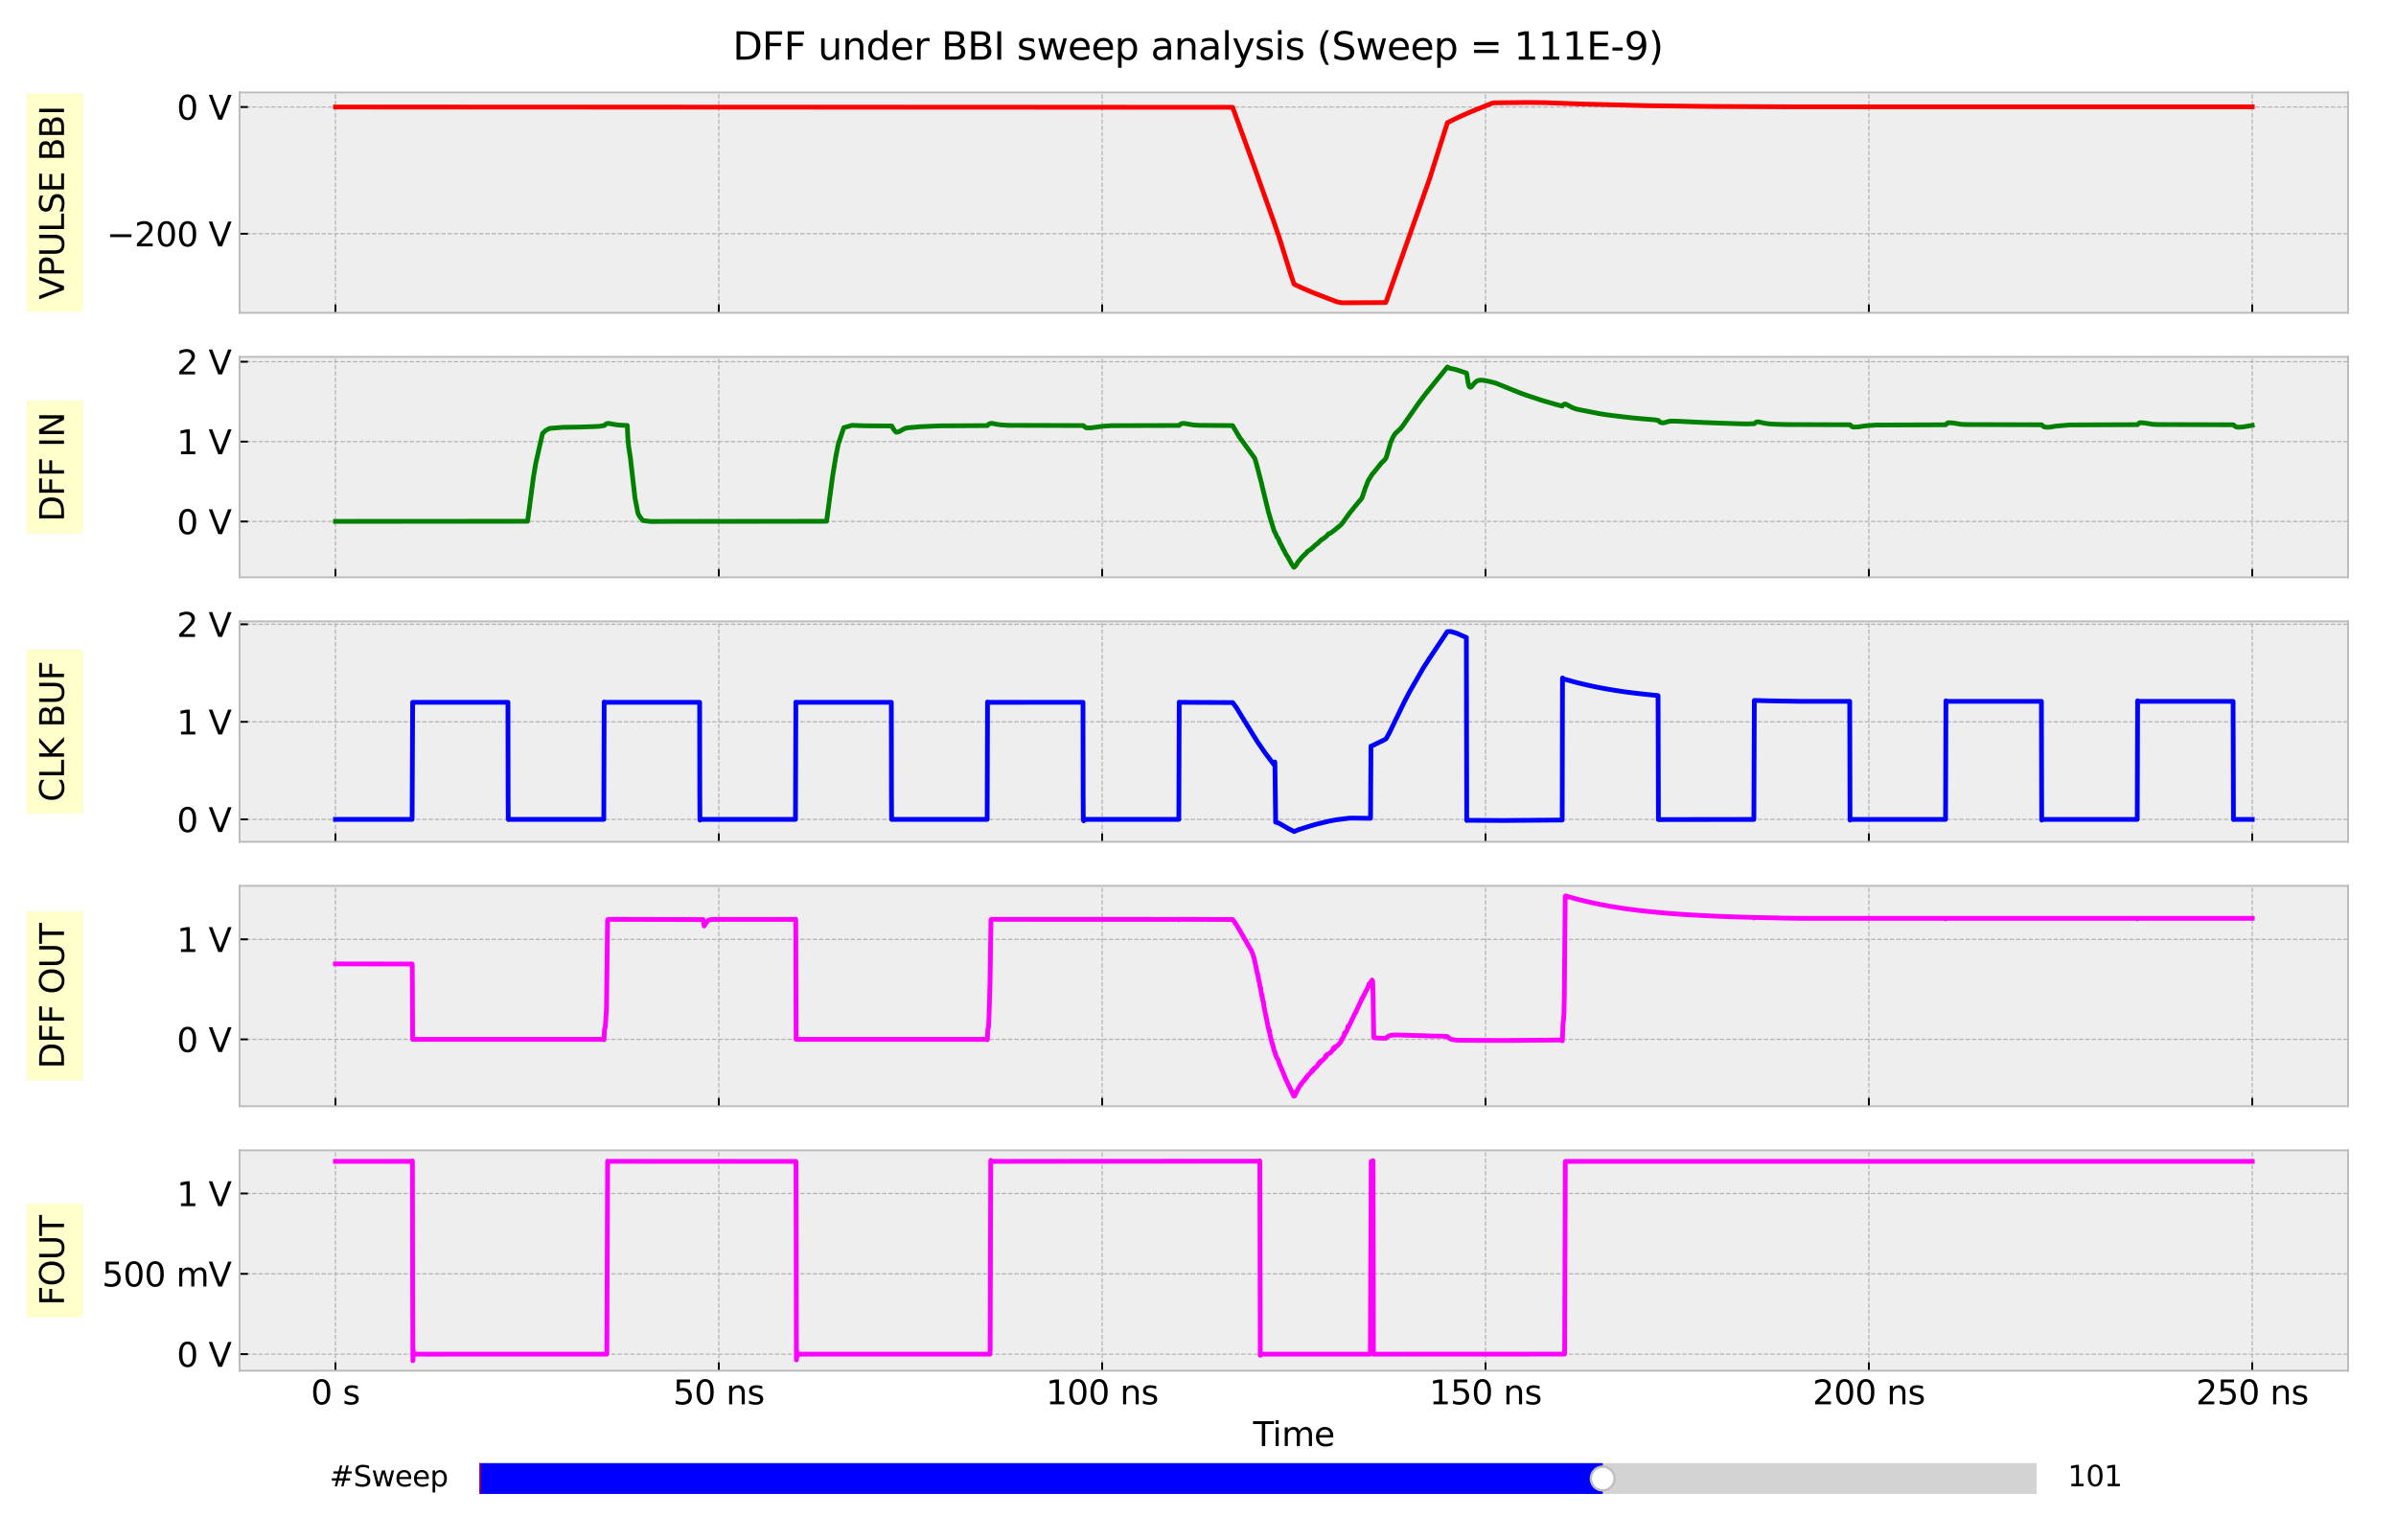 <?xml version="1.0" encoding="utf-8" standalone="no"?>
<!DOCTYPE svg PUBLIC "-//W3C//DTD SVG 1.1//EN"
  "http://www.w3.org/Graphics/SVG/1.1/DTD/svg11.dtd">
<svg xmlns:xlink="http://www.w3.org/1999/xlink" width="1008pt" height="648pt" viewBox="0 0 1008 648" xmlns="http://www.w3.org/2000/svg" version="1.1">
 <defs>
  <style type="text/css">*{stroke-linejoin: round; stroke-linecap: butt}</style>
 </defs>
 <g id="figure_1">
  <g id="patch_1">
   <path d="M 0 648 
L 1008 648 
L 1008 0 
L 0 0 
z
" style="fill: #ffffff"/>
  </g>
  <g id="axes_1">
   <g id="patch_2">
    <path d="M 100.8 131.611 
L 987.84 131.611 
L 987.84 38.88 
L 100.8 38.88 
z
" style="fill: #eeeeee"/>
   </g>
   <g id="matplotlib.axis_1">
    <g id="xtick_1">
     <g id="line2d_1">
      <path d="M 141.12 131.611 
L 141.12 38.88 
" clip-path="url(#p6f98c05eae)" style="fill: none; stroke-dasharray: 1.85,0.8; stroke-dashoffset: 0; stroke: #b2b2b2; stroke-width: 0.5"/>
     </g>
     <g id="line2d_2">
      <defs>
       <path id="m6417edc30c" d="M 0 0 
L 0 -3.5 
" style="stroke: #000000; stroke-width: 0.8"/>
      </defs>
      <g>
       <use xlink:href="#m6417edc30c" x="141.12" y="131.611" style="stroke: #000000; stroke-width: 0.8"/>
      </g>
     </g>
    </g>
    <g id="xtick_2">
     <g id="line2d_3">
      <path d="M 302.4 131.611 
L 302.4 38.88 
" clip-path="url(#p6f98c05eae)" style="fill: none; stroke-dasharray: 1.85,0.8; stroke-dashoffset: 0; stroke: #b2b2b2; stroke-width: 0.5"/>
     </g>
     <g id="line2d_4">
      <g>
       <use xlink:href="#m6417edc30c" x="302.4" y="131.611" style="stroke: #000000; stroke-width: 0.8"/>
      </g>
     </g>
    </g>
    <g id="xtick_3">
     <g id="line2d_5">
      <path d="M 463.68 131.611 
L 463.68 38.88 
" clip-path="url(#p6f98c05eae)" style="fill: none; stroke-dasharray: 1.85,0.8; stroke-dashoffset: 0; stroke: #b2b2b2; stroke-width: 0.5"/>
     </g>
     <g id="line2d_6">
      <g>
       <use xlink:href="#m6417edc30c" x="463.68" y="131.611" style="stroke: #000000; stroke-width: 0.8"/>
      </g>
     </g>
    </g>
    <g id="xtick_4">
     <g id="line2d_7">
      <path d="M 624.96 131.611 
L 624.96 38.88 
" clip-path="url(#p6f98c05eae)" style="fill: none; stroke-dasharray: 1.85,0.8; stroke-dashoffset: 0; stroke: #b2b2b2; stroke-width: 0.5"/>
     </g>
     <g id="line2d_8">
      <g>
       <use xlink:href="#m6417edc30c" x="624.96" y="131.611" style="stroke: #000000; stroke-width: 0.8"/>
      </g>
     </g>
    </g>
    <g id="xtick_5">
     <g id="line2d_9">
      <path d="M 786.24 131.611 
L 786.24 38.88 
" clip-path="url(#p6f98c05eae)" style="fill: none; stroke-dasharray: 1.85,0.8; stroke-dashoffset: 0; stroke: #b2b2b2; stroke-width: 0.5"/>
     </g>
     <g id="line2d_10">
      <g>
       <use xlink:href="#m6417edc30c" x="786.24" y="131.611" style="stroke: #000000; stroke-width: 0.8"/>
      </g>
     </g>
    </g>
    <g id="xtick_6">
     <g id="line2d_11">
      <path d="M 947.52 131.611 
L 947.52 38.88 
" clip-path="url(#p6f98c05eae)" style="fill: none; stroke-dasharray: 1.85,0.8; stroke-dashoffset: 0; stroke: #b2b2b2; stroke-width: 0.5"/>
     </g>
     <g id="line2d_12">
      <g>
       <use xlink:href="#m6417edc30c" x="947.52" y="131.611" style="stroke: #000000; stroke-width: 0.8"/>
      </g>
     </g>
    </g>
   </g>
   <g id="matplotlib.axis_2">
    <g id="ytick_1">
     <g id="line2d_13">
      <path d="M 100.8 98.34 
L 987.84 98.34 
" clip-path="url(#p6f98c05eae)" style="fill: none; stroke-dasharray: 1.85,0.8; stroke-dashoffset: 0; stroke: #b2b2b2; stroke-width: 0.5"/>
     </g>
     <g id="line2d_14">
      <defs>
       <path id="md05779a42d" d="M 0 0 
L 3.5 0 
" style="stroke: #000000; stroke-width: 0.8"/>
      </defs>
      <g>
       <use xlink:href="#md05779a42d" x="100.8" y="98.34" style="stroke: #000000; stroke-width: 0.8"/>
      </g>
     </g>
     <g id="text_1">
      <!-- −200 V -->
      <g transform="translate(44.82 103.659) scale(0.14 -0.14)">
       <defs>
        <path id="DejaVuSans-2212" d="M 678 2272 
L 4684 2272 
L 4684 1741 
L 678 1741 
L 678 2272 
z
" transform="scale(0.016)"/>
        <path id="DejaVuSans-32" d="M 1228 531 
L 3431 531 
L 3431 0 
L 469 0 
L 469 531 
Q 828 903 1448 1529 
Q 2069 2156 2228 2338 
Q 2531 2678 2651 2914 
Q 2772 3150 2772 3378 
Q 2772 3750 2511 3984 
Q 2250 4219 1831 4219 
Q 1534 4219 1204 4116 
Q 875 4013 500 3803 
L 500 4441 
Q 881 4594 1212 4672 
Q 1544 4750 1819 4750 
Q 2544 4750 2975 4387 
Q 3406 4025 3406 3419 
Q 3406 3131 3298 2873 
Q 3191 2616 2906 2266 
Q 2828 2175 2409 1742 
Q 1991 1309 1228 531 
z
" transform="scale(0.016)"/>
        <path id="DejaVuSans-30" d="M 2034 4250 
Q 1547 4250 1301 3770 
Q 1056 3291 1056 2328 
Q 1056 1369 1301 889 
Q 1547 409 2034 409 
Q 2525 409 2770 889 
Q 3016 1369 3016 2328 
Q 3016 3291 2770 3770 
Q 2525 4250 2034 4250 
z
M 2034 4750 
Q 2819 4750 3233 4129 
Q 3647 3509 3647 2328 
Q 3647 1150 3233 529 
Q 2819 -91 2034 -91 
Q 1250 -91 836 529 
Q 422 1150 422 2328 
Q 422 3509 836 4129 
Q 1250 4750 2034 4750 
z
" transform="scale(0.016)"/>
        <path id="DejaVuSans-20" transform="scale(0.016)"/>
        <path id="DejaVuSans-56" d="M 1831 0 
L 50 4666 
L 709 4666 
L 2188 738 
L 3669 4666 
L 4325 4666 
L 2547 0 
L 1831 0 
z
" transform="scale(0.016)"/>
       </defs>
       <use xlink:href="#DejaVuSans-2212"/>
       <use xlink:href="#DejaVuSans-32" x="83.789"/>
       <use xlink:href="#DejaVuSans-30" x="147.412"/>
       <use xlink:href="#DejaVuSans-30" x="211.035"/>
       <use xlink:href="#DejaVuSans-20" x="274.658"/>
       <use xlink:href="#DejaVuSans-56" x="306.445"/>
      </g>
     </g>
    </g>
    <g id="ytick_2">
     <g id="line2d_15">
      <path d="M 100.8 45.027 
L 987.84 45.027 
" clip-path="url(#p6f98c05eae)" style="fill: none; stroke-dasharray: 1.85,0.8; stroke-dashoffset: 0; stroke: #b2b2b2; stroke-width: 0.5"/>
     </g>
     <g id="line2d_16">
      <g>
       <use xlink:href="#md05779a42d" x="100.8" y="45.027" style="stroke: #000000; stroke-width: 0.8"/>
      </g>
     </g>
     <g id="text_2">
      <!-- 0 V -->
      <g transform="translate(74.366 50.346) scale(0.14 -0.14)">
       <use xlink:href="#DejaVuSans-30"/>
       <use xlink:href="#DejaVuSans-20" x="63.623"/>
       <use xlink:href="#DejaVuSans-56" x="95.41"/>
      </g>
     </g>
    </g>
    <g id="text_3">
     <g id="patch_3">
      <path d="M 34.877 131.08 
L 34.877 39.411 
L 11.247 39.411 
L 11.247 131.08 
z
" style="fill: #ffff00; opacity: 0.2; stroke: #eeeeee; stroke-width: 0.5; stroke-linejoin: miter"/>
     </g>
     <!-- VPULSE BBI -->
     <g transform="translate(26.925 126.04) rotate(-90) scale(0.14 -0.14)">
      <defs>
       <path id="DejaVuSans-50" d="M 1259 4147 
L 1259 2394 
L 2053 2394 
Q 2494 2394 2734 2622 
Q 2975 2850 2975 3272 
Q 2975 3691 2734 3919 
Q 2494 4147 2053 4147 
L 1259 4147 
z
M 628 4666 
L 2053 4666 
Q 2838 4666 3239 4311 
Q 3641 3956 3641 3272 
Q 3641 2581 3239 2228 
Q 2838 1875 2053 1875 
L 1259 1875 
L 1259 0 
L 628 0 
L 628 4666 
z
" transform="scale(0.016)"/>
       <path id="DejaVuSans-55" d="M 556 4666 
L 1191 4666 
L 1191 1831 
Q 1191 1081 1462 751 
Q 1734 422 2344 422 
Q 2950 422 3222 751 
Q 3494 1081 3494 1831 
L 3494 4666 
L 4128 4666 
L 4128 1753 
Q 4128 841 3676 375 
Q 3225 -91 2344 -91 
Q 1459 -91 1007 375 
Q 556 841 556 1753 
L 556 4666 
z
" transform="scale(0.016)"/>
       <path id="DejaVuSans-4c" d="M 628 4666 
L 1259 4666 
L 1259 531 
L 3531 531 
L 3531 0 
L 628 0 
L 628 4666 
z
" transform="scale(0.016)"/>
       <path id="DejaVuSans-53" d="M 3425 4513 
L 3425 3897 
Q 3066 4069 2747 4153 
Q 2428 4238 2131 4238 
Q 1616 4238 1336 4038 
Q 1056 3838 1056 3469 
Q 1056 3159 1242 3001 
Q 1428 2844 1947 2747 
L 2328 2669 
Q 3034 2534 3370 2195 
Q 3706 1856 3706 1288 
Q 3706 609 3251 259 
Q 2797 -91 1919 -91 
Q 1588 -91 1214 -16 
Q 841 59 441 206 
L 441 856 
Q 825 641 1194 531 
Q 1563 422 1919 422 
Q 2459 422 2753 634 
Q 3047 847 3047 1241 
Q 3047 1584 2836 1778 
Q 2625 1972 2144 2069 
L 1759 2144 
Q 1053 2284 737 2584 
Q 422 2884 422 3419 
Q 422 4038 858 4394 
Q 1294 4750 2059 4750 
Q 2388 4750 2728 4690 
Q 3069 4631 3425 4513 
z
" transform="scale(0.016)"/>
       <path id="DejaVuSans-45" d="M 628 4666 
L 3578 4666 
L 3578 4134 
L 1259 4134 
L 1259 2753 
L 3481 2753 
L 3481 2222 
L 1259 2222 
L 1259 531 
L 3634 531 
L 3634 0 
L 628 0 
L 628 4666 
z
" transform="scale(0.016)"/>
       <path id="DejaVuSans-42" d="M 1259 2228 
L 1259 519 
L 2272 519 
Q 2781 519 3026 730 
Q 3272 941 3272 1375 
Q 3272 1813 3026 2020 
Q 2781 2228 2272 2228 
L 1259 2228 
z
M 1259 4147 
L 1259 2741 
L 2194 2741 
Q 2656 2741 2882 2914 
Q 3109 3088 3109 3444 
Q 3109 3797 2882 3972 
Q 2656 4147 2194 4147 
L 1259 4147 
z
M 628 4666 
L 2241 4666 
Q 2963 4666 3353 4366 
Q 3744 4066 3744 3513 
Q 3744 3084 3544 2831 
Q 3344 2578 2956 2516 
Q 3422 2416 3680 2098 
Q 3938 1781 3938 1306 
Q 3938 681 3513 340 
Q 3088 0 2303 0 
L 628 0 
L 628 4666 
z
" transform="scale(0.016)"/>
       <path id="DejaVuSans-49" d="M 628 4666 
L 1259 4666 
L 1259 0 
L 628 0 
L 628 4666 
z
" transform="scale(0.016)"/>
      </defs>
      <use xlink:href="#DejaVuSans-56"/>
      <use xlink:href="#DejaVuSans-50" x="68.408"/>
      <use xlink:href="#DejaVuSans-55" x="128.711"/>
      <use xlink:href="#DejaVuSans-4c" x="201.904"/>
      <use xlink:href="#DejaVuSans-53" x="257.617"/>
      <use xlink:href="#DejaVuSans-45" x="321.094"/>
      <use xlink:href="#DejaVuSans-20" x="384.277"/>
      <use xlink:href="#DejaVuSans-42" x="416.064"/>
      <use xlink:href="#DejaVuSans-42" x="484.668"/>
      <use xlink:href="#DejaVuSans-49" x="553.271"/>
     </g>
    </g>
   </g>
   <g id="line2d_17">
    <path d="M 141.12 45.027 
L 518.547 45.136 
L 519.031 46.426 
L 527.257 69.007 
L 534.675 89.864 
L 536.288 94.441 
L 538.095 99.673 
L 541.578 110.808 
L 543.159 115.851 
L 544.417 119.567 
L 545.642 120.153 
L 546.481 120.545 
L 547.513 121.017 
L 548.094 121.273 
L 548.965 121.657 
L 549.545 121.913 
L 550.384 122.27 
L 551.965 122.936 
L 552.61 123.203 
L 553.706 123.629 
L 554.448 123.923 
L 555.545 124.349 
L 556.448 124.677 
L 557.126 124.944 
L 557.932 125.255 
L 559.287 125.805 
L 561.932 126.791 
L 562.545 127.023 
L 564.48 127.396 
L 582.963 127.289 
L 583.188 126.802 
L 601.478 75.088 
L 605.219 63.292 
L 608.929 51.618 
L 613.541 49.341 
L 618.896 46.985 
L 627.605 43.484 
L 628.476 43.269 
L 642.765 43.108 
L 649.571 43.185 
L 664.925 43.746 
L 692.698 44.461 
L 718.341 44.774 
L 753.952 44.946 
L 801.981 44.954 
L 947.52 44.954 
L 947.52 44.954 
" clip-path="url(#p6f98c05eae)" style="fill: none; stroke: #ff0000; stroke-width: 2; stroke-linecap: square"/>
   </g>
   <g id="patch_4">
    <path d="M 100.8 131.611 
L 100.8 38.88 
" style="fill: none; stroke: #bcbcbc; stroke-width: 0.8; stroke-linejoin: miter; stroke-linecap: square"/>
   </g>
   <g id="patch_5">
    <path d="M 987.84 131.611 
L 987.84 38.88 
" style="fill: none; stroke: #bcbcbc; stroke-width: 0.8; stroke-linejoin: miter; stroke-linecap: square"/>
   </g>
   <g id="patch_6">
    <path d="M 100.8 131.611 
L 987.84 131.611 
" style="fill: none; stroke: #bcbcbc; stroke-width: 0.8; stroke-linejoin: miter; stroke-linecap: square"/>
   </g>
   <g id="patch_7">
    <path d="M 100.8 38.88 
L 987.84 38.88 
" style="fill: none; stroke: #bcbcbc; stroke-width: 0.8; stroke-linejoin: miter; stroke-linecap: square"/>
   </g>
  </g>
  <g id="axes_2">
   <g id="patch_8">
    <path d="M 100.8 242.888 
L 987.84 242.888 
L 987.84 150.157 
L 100.8 150.157 
z
" style="fill: #eeeeee"/>
   </g>
   <g id="matplotlib.axis_3">
    <g id="xtick_7">
     <g id="line2d_18">
      <path d="M 141.12 242.888 
L 141.12 150.157 
" clip-path="url(#pf17a0db9ae)" style="fill: none; stroke-dasharray: 1.85,0.8; stroke-dashoffset: 0; stroke: #b2b2b2; stroke-width: 0.5"/>
     </g>
     <g id="line2d_19">
      <g>
       <use xlink:href="#m6417edc30c" x="141.12" y="242.888" style="stroke: #000000; stroke-width: 0.8"/>
      </g>
     </g>
    </g>
    <g id="xtick_8">
     <g id="line2d_20">
      <path d="M 302.4 242.888 
L 302.4 150.157 
" clip-path="url(#pf17a0db9ae)" style="fill: none; stroke-dasharray: 1.85,0.8; stroke-dashoffset: 0; stroke: #b2b2b2; stroke-width: 0.5"/>
     </g>
     <g id="line2d_21">
      <g>
       <use xlink:href="#m6417edc30c" x="302.4" y="242.888" style="stroke: #000000; stroke-width: 0.8"/>
      </g>
     </g>
    </g>
    <g id="xtick_9">
     <g id="line2d_22">
      <path d="M 463.68 242.888 
L 463.68 150.157 
" clip-path="url(#pf17a0db9ae)" style="fill: none; stroke-dasharray: 1.85,0.8; stroke-dashoffset: 0; stroke: #b2b2b2; stroke-width: 0.5"/>
     </g>
     <g id="line2d_23">
      <g>
       <use xlink:href="#m6417edc30c" x="463.68" y="242.888" style="stroke: #000000; stroke-width: 0.8"/>
      </g>
     </g>
    </g>
    <g id="xtick_10">
     <g id="line2d_24">
      <path d="M 624.96 242.888 
L 624.96 150.157 
" clip-path="url(#pf17a0db9ae)" style="fill: none; stroke-dasharray: 1.85,0.8; stroke-dashoffset: 0; stroke: #b2b2b2; stroke-width: 0.5"/>
     </g>
     <g id="line2d_25">
      <g>
       <use xlink:href="#m6417edc30c" x="624.96" y="242.888" style="stroke: #000000; stroke-width: 0.8"/>
      </g>
     </g>
    </g>
    <g id="xtick_11">
     <g id="line2d_26">
      <path d="M 786.24 242.888 
L 786.24 150.157 
" clip-path="url(#pf17a0db9ae)" style="fill: none; stroke-dasharray: 1.85,0.8; stroke-dashoffset: 0; stroke: #b2b2b2; stroke-width: 0.5"/>
     </g>
     <g id="line2d_27">
      <g>
       <use xlink:href="#m6417edc30c" x="786.24" y="242.888" style="stroke: #000000; stroke-width: 0.8"/>
      </g>
     </g>
    </g>
    <g id="xtick_12">
     <g id="line2d_28">
      <path d="M 947.52 242.888 
L 947.52 150.157 
" clip-path="url(#pf17a0db9ae)" style="fill: none; stroke-dasharray: 1.85,0.8; stroke-dashoffset: 0; stroke: #b2b2b2; stroke-width: 0.5"/>
     </g>
     <g id="line2d_29">
      <g>
       <use xlink:href="#m6417edc30c" x="947.52" y="242.888" style="stroke: #000000; stroke-width: 0.8"/>
      </g>
     </g>
    </g>
   </g>
   <g id="matplotlib.axis_4">
    <g id="ytick_3">
     <g id="line2d_30">
      <path d="M 100.8 219.413 
L 987.84 219.413 
" clip-path="url(#pf17a0db9ae)" style="fill: none; stroke-dasharray: 1.85,0.8; stroke-dashoffset: 0; stroke: #b2b2b2; stroke-width: 0.5"/>
     </g>
     <g id="line2d_31">
      <g>
       <use xlink:href="#md05779a42d" x="100.8" y="219.413" style="stroke: #000000; stroke-width: 0.8"/>
      </g>
     </g>
     <g id="text_4">
      <!-- 0 V -->
      <g transform="translate(74.366 224.732) scale(0.14 -0.14)">
       <use xlink:href="#DejaVuSans-30"/>
       <use xlink:href="#DejaVuSans-20" x="63.623"/>
       <use xlink:href="#DejaVuSans-56" x="95.41"/>
      </g>
     </g>
    </g>
    <g id="ytick_4">
     <g id="line2d_32">
      <path d="M 100.8 185.806 
L 987.84 185.806 
" clip-path="url(#pf17a0db9ae)" style="fill: none; stroke-dasharray: 1.85,0.8; stroke-dashoffset: 0; stroke: #b2b2b2; stroke-width: 0.5"/>
     </g>
     <g id="line2d_33">
      <g>
       <use xlink:href="#md05779a42d" x="100.8" y="185.806" style="stroke: #000000; stroke-width: 0.8"/>
      </g>
     </g>
     <g id="text_5">
      <!-- 1 V -->
      <g transform="translate(74.366 191.124) scale(0.14 -0.14)">
       <defs>
        <path id="DejaVuSans-31" d="M 794 531 
L 1825 531 
L 1825 4091 
L 703 3866 
L 703 4441 
L 1819 4666 
L 2450 4666 
L 2450 531 
L 3481 531 
L 3481 0 
L 794 0 
L 794 531 
z
" transform="scale(0.016)"/>
       </defs>
       <use xlink:href="#DejaVuSans-31"/>
       <use xlink:href="#DejaVuSans-20" x="63.623"/>
       <use xlink:href="#DejaVuSans-56" x="95.41"/>
      </g>
     </g>
    </g>
    <g id="ytick_5">
     <g id="line2d_34">
      <path d="M 100.8 152.198 
L 987.84 152.198 
" clip-path="url(#pf17a0db9ae)" style="fill: none; stroke-dasharray: 1.85,0.8; stroke-dashoffset: 0; stroke: #b2b2b2; stroke-width: 0.5"/>
     </g>
     <g id="line2d_35">
      <g>
       <use xlink:href="#md05779a42d" x="100.8" y="152.198" style="stroke: #000000; stroke-width: 0.8"/>
      </g>
     </g>
     <g id="text_6">
      <!-- 2 V -->
      <g transform="translate(74.366 157.517) scale(0.14 -0.14)">
       <use xlink:href="#DejaVuSans-32"/>
       <use xlink:href="#DejaVuSans-20" x="63.623"/>
       <use xlink:href="#DejaVuSans-56" x="95.41"/>
      </g>
     </g>
    </g>
    <g id="text_7">
     <g id="patch_9">
      <path d="M 34.877 224.532 
L 34.877 168.514 
L 11.247 168.514 
L 11.247 224.532 
z
" style="fill: #ffff00; opacity: 0.2; stroke: #eeeeee; stroke-width: 0.5; stroke-linejoin: miter"/>
     </g>
     <!-- DFF IN -->
     <g transform="translate(26.925 219.492) rotate(-90) scale(0.14 -0.14)">
      <defs>
       <path id="DejaVuSans-44" d="M 1259 4147 
L 1259 519 
L 2022 519 
Q 2988 519 3436 956 
Q 3884 1394 3884 2338 
Q 3884 3275 3436 3711 
Q 2988 4147 2022 4147 
L 1259 4147 
z
M 628 4666 
L 1925 4666 
Q 3281 4666 3915 4102 
Q 4550 3538 4550 2338 
Q 4550 1131 3912 565 
Q 3275 0 1925 0 
L 628 0 
L 628 4666 
z
" transform="scale(0.016)"/>
       <path id="DejaVuSans-46" d="M 628 4666 
L 3309 4666 
L 3309 4134 
L 1259 4134 
L 1259 2759 
L 3109 2759 
L 3109 2228 
L 1259 2228 
L 1259 0 
L 628 0 
L 628 4666 
z
" transform="scale(0.016)"/>
       <path id="DejaVuSans-4e" d="M 628 4666 
L 1478 4666 
L 3547 763 
L 3547 4666 
L 4159 4666 
L 4159 0 
L 3309 0 
L 1241 3903 
L 1241 0 
L 628 0 
L 628 4666 
z
" transform="scale(0.016)"/>
      </defs>
      <use xlink:href="#DejaVuSans-44"/>
      <use xlink:href="#DejaVuSans-46" x="77.002"/>
      <use xlink:href="#DejaVuSans-46" x="134.521"/>
      <use xlink:href="#DejaVuSans-20" x="192.041"/>
      <use xlink:href="#DejaVuSans-49" x="223.828"/>
      <use xlink:href="#DejaVuSans-4e" x="253.32"/>
     </g>
    </g>
   </g>
   <g id="line2d_36">
    <path d="M 141.12 219.364 
L 221.954 219.318 
L 224.437 200.592 
L 225.405 194.896 
L 228.243 182.371 
L 229.598 181.114 
L 231.179 180.25 
L 236.566 179.8 
L 243.662 179.689 
L 245.146 179.645 
L 248.403 179.534 
L 250.113 179.467 
L 252.177 179.356 
L 254.242 179.03 
L 254.758 178.499 
L 255.5 178.163 
L 256.371 178.183 
L 257.532 178.415 
L 259.983 178.815 
L 262.37 178.953 
L 263.886 179.003 
L 264.144 184.186 
L 264.435 187.712 
L 265.177 192.409 
L 267.144 209.555 
L 268.402 215.992 
L 269.08 217.305 
L 270.467 219.005 
L 273.724 219.415 
L 282.595 219.369 
L 297.11 219.357 
L 305.884 219.363 
L 347.752 219.32 
L 350.236 200.632 
L 351.623 192.088 
L 352.687 186.754 
L 354.977 179.934 
L 358.493 178.946 
L 360.235 179.017 
L 363.074 179.128 
L 364.396 179.155 
L 375.17 179.225 
L 375.718 180.207 
L 376.169 180.949 
L 377.008 181.847 
L 377.524 181.796 
L 378.427 181.507 
L 380.427 180.381 
L 381.588 180.012 
L 387.201 179.538 
L 389.652 179.427 
L 391.814 179.313 
L 394.555 179.202 
L 395.942 179.168 
L 415.393 179.061 
L 415.973 178.442 
L 416.844 178.109 
L 417.909 178.214 
L 419.167 178.493 
L 420.909 178.745 
L 424.005 178.956 
L 455.713 179.057 
L 456.809 179.938 
L 457.261 180.008 
L 458.713 180.049 
L 462.745 179.518 
L 464.164 179.333 
L 467.518 179.094 
L 496.065 179.013 
L 496.581 178.479 
L 497.258 178.177 
L 498.355 178.167 
L 501.839 178.782 
L 504.613 178.96 
L 518.515 179.064 
L 518.644 179.208 
L 521.386 183.85 
L 527.837 192.747 
L 528.418 194.563 
L 530.708 203.265 
L 531.095 204.984 
L 533.676 215.613 
L 535.998 223.302 
L 536.611 224.475 
L 537.32 226.107 
L 537.708 226.486 
L 537.933 226.997 
L 538.546 228.531 
L 539.03 229.265 
L 539.127 229.469 
L 539.901 231.121 
L 540.256 231.656 
L 540.675 232.549 
L 541.159 233.448 
L 541.288 233.649 
L 541.707 234.227 
L 542.965 236.506 
L 543.062 236.658 
L 543.385 237.295 
L 544.352 238.672 
L 544.61 238.575 
L 545.546 237.385 
L 546.03 236.449 
L 546.094 236.407 
L 546.288 236.174 
L 547.933 234.218 
L 549.771 232.469 
L 550.062 231.98 
L 550.352 231.807 
L 550.513 231.715 
L 550.997 231.415 
L 551.545 231.045 
L 553.61 229.129 
L 554.061 228.873 
L 555.481 227.53 
L 555.706 227.232 
L 555.835 227.177 
L 556.481 226.798 
L 556.964 226.462 
L 558.351 225.337 
L 558.964 224.532 
L 559.351 224.473 
L 559.706 224.332 
L 560.513 223.755 
L 561.932 222.651 
L 562.319 222.241 
L 563.061 221.757 
L 564.19 220.736 
L 564.867 219.928 
L 567.996 215.586 
L 571.576 211.209 
L 572.899 209.687 
L 573.35 208.432 
L 574.383 205.32 
L 575.576 202.313 
L 576.221 201.251 
L 577.06 199.861 
L 577.608 199.146 
L 578.06 198.661 
L 581.253 194.675 
L 582.382 193.654 
L 583.092 192.731 
L 583.479 191.538 
L 585.059 186.141 
L 585.898 184.179 
L 586.769 182.7 
L 587.479 181.924 
L 589.253 180.301 
L 589.994 179.376 
L 596.833 169.593 
L 598.865 166.878 
L 600.026 165.379 
L 608.929 154.399 
L 609.638 154.813 
L 610.38 155.075 
L 611.187 155.212 
L 612.283 155.434 
L 616.961 156.963 
L 617.154 157.904 
L 617.573 160.643 
L 617.928 162.213 
L 618.251 162.784 
L 618.606 162.942 
L 619.025 162.744 
L 619.928 161.645 
L 620.702 160.768 
L 621.509 160.237 
L 622.412 159.978 
L 623.605 159.961 
L 625.283 160.244 
L 626.315 160.455 
L 626.831 160.563 
L 629.186 161.164 
L 638.508 164.932 
L 639.12 165.167 
L 641.733 166.138 
L 647.346 168.007 
L 648.571 168.407 
L 649.087 168.565 
L 650.152 168.891 
L 654.506 170.141 
L 655.184 170.323 
L 657.248 170.854 
L 657.313 170.817 
L 657.7 170.269 
L 658.184 170.003 
L 658.732 170.047 
L 659.442 170.38 
L 661.151 171.327 
L 662.151 171.754 
L 663.441 172.178 
L 673.086 174.08 
L 673.796 174.187 
L 675.699 174.476 
L 676.505 174.587 
L 678.086 174.806 
L 686.15 175.757 
L 687.021 175.831 
L 688.053 175.935 
L 688.537 175.979 
L 689.633 176.09 
L 695.052 176.547 
L 695.633 176.597 
L 696.149 176.644 
L 697.73 176.913 
L 698.246 177.535 
L 698.729 177.797 
L 699.826 177.921 
L 702.278 177.266 
L 702.794 177.209 
L 704.116 177.182 
L 705.6 177.226 
L 707.89 177.336 
L 709.89 177.437 
L 710.664 177.461 
L 711.148 177.501 
L 711.89 177.535 
L 713.825 177.625 
L 714.567 177.659 
L 716.47 177.746 
L 717.212 177.777 
L 718.889 177.841 
L 721.47 177.948 
L 722.051 177.958 
L 723.76 178.025 
L 724.47 178.059 
L 725.954 178.103 
L 726.728 178.13 
L 728.276 178.18 
L 731.921 178.291 
L 733.34 178.328 
L 734.211 178.341 
L 734.888 178.372 
L 738.05 178.261 
L 738.727 177.652 
L 739.114 177.528 
L 739.791 177.494 
L 740.759 177.706 
L 742.178 178.035 
L 744.049 178.318 
L 745.597 178.429 
L 747.501 178.516 
L 751.92 178.627 
L 752.468 178.63 
L 778.273 178.718 
L 779.208 179.544 
L 779.853 179.706 
L 782.047 179.595 
L 783.724 179.309 
L 785.014 179.151 
L 789.208 178.825 
L 818.593 178.721 
L 819.141 178.113 
L 819.689 177.841 
L 821.625 177.948 
L 824.883 178.516 
L 827.044 178.63 
L 858.913 178.721 
L 859.848 179.548 
L 860.784 179.726 
L 862.074 179.756 
L 864.848 179.289 
L 870.783 178.782 
L 899.265 178.674 
L 899.781 178.113 
L 900.329 177.841 
L 902.265 177.951 
L 905.49 178.513 
L 907.652 178.627 
L 939.553 178.721 
L 940.617 179.578 
L 941.553 179.763 
L 943.488 179.652 
L 946.456 179.145 
L 947.52 178.98 
L 947.52 178.98 
" clip-path="url(#pf17a0db9ae)" style="fill: none; stroke: #008000; stroke-width: 2; stroke-linecap: square"/>
   </g>
   <g id="patch_10">
    <path d="M 100.8 242.888 
L 100.8 150.157 
" style="fill: none; stroke: #bcbcbc; stroke-width: 0.8; stroke-linejoin: miter; stroke-linecap: square"/>
   </g>
   <g id="patch_11">
    <path d="M 987.84 242.888 
L 987.84 150.157 
" style="fill: none; stroke: #bcbcbc; stroke-width: 0.8; stroke-linejoin: miter; stroke-linecap: square"/>
   </g>
   <g id="patch_12">
    <path d="M 100.8 242.888 
L 987.84 242.888 
" style="fill: none; stroke: #bcbcbc; stroke-width: 0.8; stroke-linejoin: miter; stroke-linecap: square"/>
   </g>
   <g id="patch_13">
    <path d="M 100.8 150.157 
L 987.84 150.157 
" style="fill: none; stroke: #bcbcbc; stroke-width: 0.8; stroke-linejoin: miter; stroke-linecap: square"/>
   </g>
  </g>
  <g id="axes_3">
   <g id="patch_14">
    <path d="M 100.8 354.166 
L 987.84 354.166 
L 987.84 261.434 
L 100.8 261.434 
z
" style="fill: #eeeeee"/>
   </g>
   <g id="matplotlib.axis_5">
    <g id="xtick_13">
     <g id="line2d_37">
      <path d="M 141.12 354.166 
L 141.12 261.434 
" clip-path="url(#pece5b226a9)" style="fill: none; stroke-dasharray: 1.85,0.8; stroke-dashoffset: 0; stroke: #b2b2b2; stroke-width: 0.5"/>
     </g>
     <g id="line2d_38">
      <g>
       <use xlink:href="#m6417edc30c" x="141.12" y="354.166" style="stroke: #000000; stroke-width: 0.8"/>
      </g>
     </g>
    </g>
    <g id="xtick_14">
     <g id="line2d_39">
      <path d="M 302.4 354.166 
L 302.4 261.434 
" clip-path="url(#pece5b226a9)" style="fill: none; stroke-dasharray: 1.85,0.8; stroke-dashoffset: 0; stroke: #b2b2b2; stroke-width: 0.5"/>
     </g>
     <g id="line2d_40">
      <g>
       <use xlink:href="#m6417edc30c" x="302.4" y="354.166" style="stroke: #000000; stroke-width: 0.8"/>
      </g>
     </g>
    </g>
    <g id="xtick_15">
     <g id="line2d_41">
      <path d="M 463.68 354.166 
L 463.68 261.434 
" clip-path="url(#pece5b226a9)" style="fill: none; stroke-dasharray: 1.85,0.8; stroke-dashoffset: 0; stroke: #b2b2b2; stroke-width: 0.5"/>
     </g>
     <g id="line2d_42">
      <g>
       <use xlink:href="#m6417edc30c" x="463.68" y="354.166" style="stroke: #000000; stroke-width: 0.8"/>
      </g>
     </g>
    </g>
    <g id="xtick_16">
     <g id="line2d_43">
      <path d="M 624.96 354.166 
L 624.96 261.434 
" clip-path="url(#pece5b226a9)" style="fill: none; stroke-dasharray: 1.85,0.8; stroke-dashoffset: 0; stroke: #b2b2b2; stroke-width: 0.5"/>
     </g>
     <g id="line2d_44">
      <g>
       <use xlink:href="#m6417edc30c" x="624.96" y="354.166" style="stroke: #000000; stroke-width: 0.8"/>
      </g>
     </g>
    </g>
    <g id="xtick_17">
     <g id="line2d_45">
      <path d="M 786.24 354.166 
L 786.24 261.434 
" clip-path="url(#pece5b226a9)" style="fill: none; stroke-dasharray: 1.85,0.8; stroke-dashoffset: 0; stroke: #b2b2b2; stroke-width: 0.5"/>
     </g>
     <g id="line2d_46">
      <g>
       <use xlink:href="#m6417edc30c" x="786.24" y="354.166" style="stroke: #000000; stroke-width: 0.8"/>
      </g>
     </g>
    </g>
    <g id="xtick_18">
     <g id="line2d_47">
      <path d="M 947.52 354.166 
L 947.52 261.434 
" clip-path="url(#pece5b226a9)" style="fill: none; stroke-dasharray: 1.85,0.8; stroke-dashoffset: 0; stroke: #b2b2b2; stroke-width: 0.5"/>
     </g>
     <g id="line2d_48">
      <g>
       <use xlink:href="#m6417edc30c" x="947.52" y="354.166" style="stroke: #000000; stroke-width: 0.8"/>
      </g>
     </g>
    </g>
   </g>
   <g id="matplotlib.axis_6">
    <g id="ytick_6">
     <g id="line2d_49">
      <path d="M 100.8 344.751 
L 987.84 344.751 
" clip-path="url(#pece5b226a9)" style="fill: none; stroke-dasharray: 1.85,0.8; stroke-dashoffset: 0; stroke: #b2b2b2; stroke-width: 0.5"/>
     </g>
     <g id="line2d_50">
      <g>
       <use xlink:href="#md05779a42d" x="100.8" y="344.751" style="stroke: #000000; stroke-width: 0.8"/>
      </g>
     </g>
     <g id="text_8">
      <!-- 0 V -->
      <g transform="translate(74.366 350.07) scale(0.14 -0.14)">
       <use xlink:href="#DejaVuSans-30"/>
       <use xlink:href="#DejaVuSans-20" x="63.623"/>
       <use xlink:href="#DejaVuSans-56" x="95.41"/>
      </g>
     </g>
    </g>
    <g id="ytick_7">
     <g id="line2d_51">
      <path d="M 100.8 303.706 
L 987.84 303.706 
" clip-path="url(#pece5b226a9)" style="fill: none; stroke-dasharray: 1.85,0.8; stroke-dashoffset: 0; stroke: #b2b2b2; stroke-width: 0.5"/>
     </g>
     <g id="line2d_52">
      <g>
       <use xlink:href="#md05779a42d" x="100.8" y="303.706" style="stroke: #000000; stroke-width: 0.8"/>
      </g>
     </g>
     <g id="text_9">
      <!-- 1 V -->
      <g transform="translate(74.366 309.025) scale(0.14 -0.14)">
       <use xlink:href="#DejaVuSans-31"/>
       <use xlink:href="#DejaVuSans-20" x="63.623"/>
       <use xlink:href="#DejaVuSans-56" x="95.41"/>
      </g>
     </g>
    </g>
    <g id="ytick_8">
     <g id="line2d_53">
      <path d="M 100.8 262.661 
L 987.84 262.661 
" clip-path="url(#pece5b226a9)" style="fill: none; stroke-dasharray: 1.85,0.8; stroke-dashoffset: 0; stroke: #b2b2b2; stroke-width: 0.5"/>
     </g>
     <g id="line2d_54">
      <g>
       <use xlink:href="#md05779a42d" x="100.8" y="262.661" style="stroke: #000000; stroke-width: 0.8"/>
      </g>
     </g>
     <g id="text_10">
      <!-- 2 V -->
      <g transform="translate(74.366 267.98) scale(0.14 -0.14)">
       <use xlink:href="#DejaVuSans-32"/>
       <use xlink:href="#DejaVuSans-20" x="63.623"/>
       <use xlink:href="#DejaVuSans-56" x="95.41"/>
      </g>
     </g>
    </g>
    <g id="text_11">
     <g id="patch_15">
      <path d="M 34.877 342.395 
L 34.877 273.205 
L 11.247 273.205 
L 11.247 342.395 
z
" style="fill: #ffff00; opacity: 0.2; stroke: #eeeeee; stroke-width: 0.5; stroke-linejoin: miter"/>
     </g>
     <!-- CLK BUF -->
     <g transform="translate(26.925 337.355) rotate(-90) scale(0.14 -0.14)">
      <defs>
       <path id="DejaVuSans-43" d="M 4122 4306 
L 4122 3641 
Q 3803 3938 3442 4084 
Q 3081 4231 2675 4231 
Q 1875 4231 1450 3742 
Q 1025 3253 1025 2328 
Q 1025 1406 1450 917 
Q 1875 428 2675 428 
Q 3081 428 3442 575 
Q 3803 722 4122 1019 
L 4122 359 
Q 3791 134 3420 21 
Q 3050 -91 2638 -91 
Q 1578 -91 968 557 
Q 359 1206 359 2328 
Q 359 3453 968 4101 
Q 1578 4750 2638 4750 
Q 3056 4750 3426 4639 
Q 3797 4528 4122 4306 
z
" transform="scale(0.016)"/>
       <path id="DejaVuSans-4b" d="M 628 4666 
L 1259 4666 
L 1259 2694 
L 3353 4666 
L 4166 4666 
L 1850 2491 
L 4331 0 
L 3500 0 
L 1259 2247 
L 1259 0 
L 628 0 
L 628 4666 
z
" transform="scale(0.016)"/>
      </defs>
      <use xlink:href="#DejaVuSans-43"/>
      <use xlink:href="#DejaVuSans-4c" x="69.824"/>
      <use xlink:href="#DejaVuSans-4b" x="125.537"/>
      <use xlink:href="#DejaVuSans-20" x="191.113"/>
      <use xlink:href="#DejaVuSans-42" x="222.9"/>
      <use xlink:href="#DejaVuSans-55" x="291.504"/>
      <use xlink:href="#DejaVuSans-46" x="364.697"/>
     </g>
    </g>
   </g>
   <g id="line2d_55">
    <path d="M 141.12 344.75 
L 173.376 344.75 
L 173.602 295.497 
L 213.696 295.497 
L 213.761 334.785 
L 213.825 344.732 
L 213.89 344.673 
L 213.954 344.837 
L 214.019 344.755 
L 215.438 344.746 
L 223.824 344.75 
L 254.016 344.75 
L 254.177 295.345 
L 254.242 295.608 
L 254.403 295.489 
L 254.855 295.497 
L 294.336 295.497 
L 294.401 334.75 
L 294.465 345.057 
L 294.53 344.344 
L 294.626 344.815 
L 294.659 344.786 
L 294.884 344.728 
L 295.207 344.766 
L 295.497 344.75 
L 321.915 344.75 
L 334.656 344.75 
L 334.817 295.423 
L 334.882 295.514 
L 335.204 295.501 
L 336.108 295.497 
L 374.976 295.497 
L 375.041 334.789 
L 375.105 344.752 
L 375.17 344.668 
L 375.266 344.819 
L 375.299 344.756 
L 376.782 344.745 
L 385.459 344.75 
L 415.296 344.75 
L 415.457 295.345 
L 415.522 295.608 
L 415.683 295.485 
L 416.683 295.501 
L 455.616 295.497 
L 455.681 334.753 
L 455.745 345.062 
L 455.81 344.154 
L 455.906 345.353 
L 455.939 344.818 
L 456.132 344.726 
L 456.551 344.75 
L 491.614 344.75 
L 495.936 344.75 
L 496.097 295.415 
L 496.162 295.514 
L 497.162 295.497 
L 518.612 295.604 
L 520.257 297.874 
L 521.934 300.636 
L 528.837 311.842 
L 532.385 316.972 
L 536.095 321.877 
L 536.127 321.805 
L 536.159 321.914 
L 536.256 322.052 
L 536.321 320.606 
L 536.353 320.983 
L 536.675 345.929 
L 537.32 346.077 
L 538.256 346.468 
L 540.901 347.975 
L 541.998 348.625 
L 544.481 349.87 
L 545.642 349.355 
L 546.255 349.119 
L 546.449 349.033 
L 550.965 347.599 
L 553.803 346.771 
L 559.448 345.413 
L 562.448 344.88 
L 567.77 344.222 
L 568.964 344.21 
L 576.576 344.29 
L 576.608 340.875 
L 576.77 313.926 
L 576.834 313.982 
L 576.899 313.946 
L 582.092 311.426 
L 583.092 310.884 
L 584.479 308.401 
L 586.575 304.05 
L 590.736 295.456 
L 591.414 294.13 
L 593.188 290.765 
L 598.639 281.271 
L 599.639 279.687 
L 601.413 276.966 
L 608.864 265.769 
L 610.316 265.686 
L 612.735 266.409 
L 614.251 267.057 
L 616.186 267.907 
L 616.606 268.096 
L 616.896 268.211 
L 617.057 345.082 
L 617.09 345.223 
L 617.154 345.128 
L 617.477 345.124 
L 629.863 345.2 
L 632.218 345.221 
L 651.829 345.06 
L 656.281 345.023 
L 657.216 345.015 
L 657.345 285.24 
L 657.442 285.376 
L 657.571 285.569 
L 657.99 285.675 
L 659.506 286.143 
L 659.926 286.25 
L 660.893 286.513 
L 661.28 286.619 
L 662.248 286.882 
L 662.635 286.989 
L 663.506 287.21 
L 663.893 287.317 
L 664.667 287.498 
L 665.054 287.604 
L 665.828 287.785 
L 666.312 287.892 
L 667.086 288.072 
L 667.57 288.179 
L 668.344 288.36 
L 668.828 288.466 
L 669.473 288.606 
L 669.989 288.713 
L 670.634 288.852 
L 671.151 288.959 
L 671.796 289.098 
L 672.312 289.205 
L 672.86 289.304 
L 673.376 289.41 
L 673.925 289.509 
L 674.537 289.616 
L 675.086 289.714 
L 675.602 289.821 
L 676.15 289.919 
L 676.763 290.026 
L 677.311 290.124 
L 678.021 290.227 
L 678.376 290.289 
L 678.989 290.391 
L 679.344 290.453 
L 680.053 290.555 
L 680.408 290.617 
L 681.118 290.72 
L 681.473 290.781 
L 682.182 290.884 
L 682.537 290.945 
L 683.343 291.048 
L 683.698 291.11 
L 684.601 291.212 
L 684.956 291.274 
L 685.763 291.376 
L 686.021 291.397 
L 686.73 291.499 
L 686.988 291.52 
L 687.795 291.623 
L 688.15 291.68 
L 693.891 292.3 
L 694.859 292.402 
L 695.117 292.423 
L 696.117 292.526 
L 696.375 292.546 
L 697.471 292.649 
L 697.536 292.669 
L 697.568 298.227 
L 697.697 344.839 
L 697.955 344.827 
L 737.856 344.772 
L 738.05 294.709 
L 738.501 294.717 
L 742.565 294.824 
L 742.823 294.841 
L 748.855 294.947 
L 749.113 294.964 
L 756.79 295.07 
L 757.048 295.087 
L 778.176 295.087 
L 778.305 345.064 
L 778.466 344.826 
L 778.724 344.734 
L 779.079 344.779 
L 779.402 344.761 
L 818.496 344.762 
L 818.657 294.873 
L 818.722 295.337 
L 818.819 294.914 
L 818.883 295.07 
L 819.367 295.087 
L 858.816 295.087 
L 858.945 345.065 
L 859.106 344.826 
L 859.364 344.734 
L 859.719 344.779 
L 860.042 344.761 
L 899.136 344.762 
L 899.297 294.873 
L 899.362 295.337 
L 899.459 294.914 
L 899.523 295.07 
L 900.007 295.087 
L 939.456 295.087 
L 939.488 302.487 
L 939.617 344.713 
L 939.65 344.832 
L 939.714 344.718 
L 939.811 344.735 
L 940.004 344.786 
L 940.23 344.76 
L 945.907 344.762 
L 947.52 344.762 
L 947.52 344.762 
" clip-path="url(#pece5b226a9)" style="fill: none; stroke: #0000ff; stroke-width: 2; stroke-linecap: square"/>
   </g>
   <g id="patch_16">
    <path d="M 100.8 354.166 
L 100.8 261.434 
" style="fill: none; stroke: #bcbcbc; stroke-width: 0.8; stroke-linejoin: miter; stroke-linecap: square"/>
   </g>
   <g id="patch_17">
    <path d="M 987.84 354.166 
L 987.84 261.434 
" style="fill: none; stroke: #bcbcbc; stroke-width: 0.8; stroke-linejoin: miter; stroke-linecap: square"/>
   </g>
   <g id="patch_18">
    <path d="M 100.8 354.166 
L 987.84 354.166 
" style="fill: none; stroke: #bcbcbc; stroke-width: 0.8; stroke-linejoin: miter; stroke-linecap: square"/>
   </g>
   <g id="patch_19">
    <path d="M 100.8 261.434 
L 987.84 261.434 
" style="fill: none; stroke: #bcbcbc; stroke-width: 0.8; stroke-linejoin: miter; stroke-linecap: square"/>
   </g>
  </g>
  <g id="axes_4">
   <g id="patch_20">
    <path d="M 100.8 465.443 
L 987.84 465.443 
L 987.84 372.712 
L 100.8 372.712 
z
" style="fill: #eeeeee"/>
   </g>
   <g id="matplotlib.axis_7">
    <g id="xtick_19">
     <g id="line2d_56">
      <path d="M 141.12 465.443 
L 141.12 372.712 
" clip-path="url(#pff4c712478)" style="fill: none; stroke-dasharray: 1.85,0.8; stroke-dashoffset: 0; stroke: #b2b2b2; stroke-width: 0.5"/>
     </g>
     <g id="line2d_57">
      <g>
       <use xlink:href="#m6417edc30c" x="141.12" y="465.443" style="stroke: #000000; stroke-width: 0.8"/>
      </g>
     </g>
    </g>
    <g id="xtick_20">
     <g id="line2d_58">
      <path d="M 302.4 465.443 
L 302.4 372.712 
" clip-path="url(#pff4c712478)" style="fill: none; stroke-dasharray: 1.85,0.8; stroke-dashoffset: 0; stroke: #b2b2b2; stroke-width: 0.5"/>
     </g>
     <g id="line2d_59">
      <g>
       <use xlink:href="#m6417edc30c" x="302.4" y="465.443" style="stroke: #000000; stroke-width: 0.8"/>
      </g>
     </g>
    </g>
    <g id="xtick_21">
     <g id="line2d_60">
      <path d="M 463.68 465.443 
L 463.68 372.712 
" clip-path="url(#pff4c712478)" style="fill: none; stroke-dasharray: 1.85,0.8; stroke-dashoffset: 0; stroke: #b2b2b2; stroke-width: 0.5"/>
     </g>
     <g id="line2d_61">
      <g>
       <use xlink:href="#m6417edc30c" x="463.68" y="465.443" style="stroke: #000000; stroke-width: 0.8"/>
      </g>
     </g>
    </g>
    <g id="xtick_22">
     <g id="line2d_62">
      <path d="M 624.96 465.443 
L 624.96 372.712 
" clip-path="url(#pff4c712478)" style="fill: none; stroke-dasharray: 1.85,0.8; stroke-dashoffset: 0; stroke: #b2b2b2; stroke-width: 0.5"/>
     </g>
     <g id="line2d_63">
      <g>
       <use xlink:href="#m6417edc30c" x="624.96" y="465.443" style="stroke: #000000; stroke-width: 0.8"/>
      </g>
     </g>
    </g>
    <g id="xtick_23">
     <g id="line2d_64">
      <path d="M 786.24 465.443 
L 786.24 372.712 
" clip-path="url(#pff4c712478)" style="fill: none; stroke-dasharray: 1.85,0.8; stroke-dashoffset: 0; stroke: #b2b2b2; stroke-width: 0.5"/>
     </g>
     <g id="line2d_65">
      <g>
       <use xlink:href="#m6417edc30c" x="786.24" y="465.443" style="stroke: #000000; stroke-width: 0.8"/>
      </g>
     </g>
    </g>
    <g id="xtick_24">
     <g id="line2d_66">
      <path d="M 947.52 465.443 
L 947.52 372.712 
" clip-path="url(#pff4c712478)" style="fill: none; stroke-dasharray: 1.85,0.8; stroke-dashoffset: 0; stroke: #b2b2b2; stroke-width: 0.5"/>
     </g>
     <g id="line2d_67">
      <g>
       <use xlink:href="#m6417edc30c" x="947.52" y="465.443" style="stroke: #000000; stroke-width: 0.8"/>
      </g>
     </g>
    </g>
   </g>
   <g id="matplotlib.axis_8">
    <g id="ytick_9">
     <g id="line2d_68">
      <path d="M 100.8 437.3 
L 987.84 437.3 
" clip-path="url(#pff4c712478)" style="fill: none; stroke-dasharray: 1.85,0.8; stroke-dashoffset: 0; stroke: #b2b2b2; stroke-width: 0.5"/>
     </g>
     <g id="line2d_69">
      <g>
       <use xlink:href="#md05779a42d" x="100.8" y="437.3" style="stroke: #000000; stroke-width: 0.8"/>
      </g>
     </g>
     <g id="text_12">
      <!-- 0 V -->
      <g transform="translate(74.366 442.619) scale(0.14 -0.14)">
       <use xlink:href="#DejaVuSans-30"/>
       <use xlink:href="#DejaVuSans-20" x="63.623"/>
       <use xlink:href="#DejaVuSans-56" x="95.41"/>
      </g>
     </g>
    </g>
    <g id="ytick_10">
     <g id="line2d_70">
      <path d="M 100.8 395.222 
L 987.84 395.222 
" clip-path="url(#pff4c712478)" style="fill: none; stroke-dasharray: 1.85,0.8; stroke-dashoffset: 0; stroke: #b2b2b2; stroke-width: 0.5"/>
     </g>
     <g id="line2d_71">
      <g>
       <use xlink:href="#md05779a42d" x="100.8" y="395.222" style="stroke: #000000; stroke-width: 0.8"/>
      </g>
     </g>
     <g id="text_13">
      <!-- 1 V -->
      <g transform="translate(74.366 400.541) scale(0.14 -0.14)">
       <use xlink:href="#DejaVuSans-31"/>
       <use xlink:href="#DejaVuSans-20" x="63.623"/>
       <use xlink:href="#DejaVuSans-56" x="95.41"/>
      </g>
     </g>
    </g>
    <g id="text_14">
     <g id="patch_21">
      <path d="M 34.877 454.693 
L 34.877 383.461 
L 11.247 383.461 
L 11.247 454.693 
z
" style="fill: #ffff00; opacity: 0.2; stroke: #eeeeee; stroke-width: 0.5; stroke-linejoin: miter"/>
     </g>
     <!-- DFF OUT -->
     <g transform="translate(26.925 449.653) rotate(-90) scale(0.14 -0.14)">
      <defs>
       <path id="DejaVuSans-4f" d="M 2522 4238 
Q 1834 4238 1429 3725 
Q 1025 3213 1025 2328 
Q 1025 1447 1429 934 
Q 1834 422 2522 422 
Q 3209 422 3611 934 
Q 4013 1447 4013 2328 
Q 4013 3213 3611 3725 
Q 3209 4238 2522 4238 
z
M 2522 4750 
Q 3503 4750 4090 4092 
Q 4678 3434 4678 2328 
Q 4678 1225 4090 567 
Q 3503 -91 2522 -91 
Q 1538 -91 948 565 
Q 359 1222 359 2328 
Q 359 3434 948 4092 
Q 1538 4750 2522 4750 
z
" transform="scale(0.016)"/>
       <path id="DejaVuSans-54" d="M -19 4666 
L 3928 4666 
L 3928 4134 
L 2272 4134 
L 2272 0 
L 1638 0 
L 1638 4134 
L -19 4134 
L -19 4666 
z
" transform="scale(0.016)"/>
      </defs>
      <use xlink:href="#DejaVuSans-44"/>
      <use xlink:href="#DejaVuSans-46" x="77.002"/>
      <use xlink:href="#DejaVuSans-46" x="134.521"/>
      <use xlink:href="#DejaVuSans-20" x="192.041"/>
      <use xlink:href="#DejaVuSans-4f" x="223.828"/>
      <use xlink:href="#DejaVuSans-55" x="302.539"/>
      <use xlink:href="#DejaVuSans-54" x="375.732"/>
     </g>
    </g>
   </g>
   <g id="line2d_72">
    <path d="M 141.12 405.551 
L 173.408 405.603 
L 173.441 407.345 
L 173.602 437.303 
L 174.086 437.298 
L 183.795 437.299 
L 254.048 437.301 
L 254.081 437.469 
L 254.113 437.191 
L 254.306 433.083 
L 254.597 432.259 
L 254.693 431.672 
L 255.145 424.3 
L 255.371 406.973 
L 255.597 387.215 
L 255.758 386.87 
L 255.984 386.803 
L 256.855 386.807 
L 295.755 386.891 
L 296.239 389.613 
L 296.594 388.932 
L 297.949 387.152 
L 299.561 386.84 
L 334.688 386.824 
L 334.721 386.702 
L 334.753 387.32 
L 334.785 390.379 
L 334.914 437.283 
L 334.979 437.246 
L 335.14 437.292 
L 335.495 437.3 
L 365.138 437.299 
L 415.328 437.301 
L 415.361 437.469 
L 415.393 437.193 
L 415.586 432.985 
L 415.844 432.134 
L 415.909 431.903 
L 416.102 426.913 
L 416.522 412.386 
L 416.909 386.946 
L 417.102 386.811 
L 417.683 386.84 
L 418.167 386.798 
L 418.941 386.807 
L 495.968 386.824 
L 496.001 386.967 
L 496.065 386.773 
L 496.323 386.798 
L 518.58 386.874 
L 519.547 388.178 
L 520.838 390.219 
L 526.482 400.01 
L 527.095 401.579 
L 527.418 402.771 
L 527.45 402.761 
L 527.515 402.759 
L 527.644 403.34 
L 527.966 404.89 
L 528.289 406.311 
L 528.998 409.824 
L 529.063 409.682 
L 529.095 409.732 
L 529.579 412.633 
L 529.611 412.824 
L 529.644 412.683 
L 529.676 412.487 
L 529.74 412.642 
L 529.966 414.495 
L 530.192 415.591 
L 530.256 415.393 
L 530.321 415.548 
L 530.385 415.821 
L 530.547 417.373 
L 530.902 419.173 
L 530.934 418.54 
L 530.998 419.026 
L 531.16 420.42 
L 531.385 421.402 
L 531.45 421.32 
L 531.547 421.647 
L 531.708 423.286 
L 533.482 431.916 
L 533.998 434.095 
L 534.03 433.389 
L 534.095 434.265 
L 534.288 435.309 
L 535.224 439.193 
L 535.256 438.852 
L 535.321 439.106 
L 535.353 439.12 
L 536.03 442.134 
L 536.062 441.916 
L 536.159 442.083 
L 536.191 442.479 
L 536.288 442.397 
L 536.417 442.757 
L 536.579 443.661 
L 537.191 445.155 
L 537.288 445.193 
L 537.675 445.843 
L 537.869 446.272 
L 538.03 447.08 
L 540.127 452.034 
L 540.256 452.38 
L 540.417 453.006 
L 540.482 453.13 
L 540.514 452.929 
L 540.578 453.106 
L 540.707 453.606 
L 540.74 453.576 
L 541.062 454.456 
L 541.094 454.403 
L 541.127 454.47 
L 544.32 461.187 
L 544.449 461.184 
L 544.643 460.979 
L 544.675 461.075 
L 544.836 460.695 
L 544.868 460.699 
L 544.901 460.547 
L 544.965 459.572 
L 544.997 460.352 
L 545.062 460.109 
L 545.126 459.508 
L 545.159 459.8 
L 545.191 460.066 
L 545.255 459.762 
L 545.288 459.816 
L 545.32 459.665 
L 546.191 457.917 
L 546.223 458.022 
L 546.255 457.905 
L 546.449 457.578 
L 546.836 456.926 
L 547.191 456.324 
L 547.223 456.402 
L 547.255 456.236 
L 547.288 456.184 
L 547.32 456.351 
L 547.352 456.077 
L 547.933 455.381 
L 547.417 456.162 
L 547.965 455.405 
L 547.997 455.386 
L 548.126 455.084 
L 548.158 455.189 
L 548.191 455.127 
L 548.352 454.892 
L 548.384 454.949 
L 548.449 454.839 
L 548.578 454.706 
L 548.771 454.48 
L 549.094 453.885 
L 549.126 454.014 
L 549.158 453.79 
L 549.191 453.75 
L 549.223 453.933 
L 549.255 453.652 
L 549.287 453.633 
L 549.32 453.812 
L 549.352 453.764 
L 549.416 453.443 
L 549.481 453.46 
L 549.513 453.61 
L 549.578 453.426 
L 549.868 452.892 
L 550.352 452.384 
L 550.416 452.476 
L 550.578 452.171 
L 551.449 451.304 
L 551.642 451 
L 551.674 451.064 
L 551.803 450.732 
L 551.868 450.836 
L 552.029 450.391 
L 552.061 450.714 
L 552.126 450.649 
L 552.287 450.151 
L 552.416 450.329 
L 552.61 449.774 
L 552.642 449.995 
L 552.707 449.689 
L 552.739 449.969 
L 552.9 449.488 
L 552.932 449.628 
L 552.965 449.423 
L 552.997 449.41 
L 553.029 449.533 
L 553.061 449.33 
L 553.094 449.327 
L 553.19 449.26 
L 553.223 449.456 
L 553.384 449.121 
L 553.416 449.184 
L 553.481 449.078 
L 553.836 448.827 
L 554.255 448.359 
L 554.706 447.495 
L 554.739 447.751 
L 554.771 447.4 
L 554.997 447.187 
L 555.029 447.358 
L 555.094 447.192 
L 555.126 447.154 
L 555.158 447.222 
L 555.255 447.284 
L 555.287 446.825 
L 555.319 446.824 
L 555.352 447.178 
L 555.384 446.718 
L 555.448 447.059 
L 555.577 446.55 
L 555.61 446.546 
L 555.642 446.774 
L 555.674 446.459 
L 555.739 446.687 
L 555.9 446.324 
L 555.997 446.27 
L 556.029 446.458 
L 556.222 446.178 
L 556.545 445.996 
L 557.48 444.976 
L 557.609 444.383 
L 557.642 444.802 
L 557.706 444.255 
L 557.803 444.208 
L 557.932 444.058 
L 557.964 444.484 
L 558.061 444.382 
L 558.19 443.83 
L 558.609 443.497 
L 559.255 443.239 
L 559.384 443.178 
L 560.19 442.418 
L 560.674 441.718 
L 560.803 441.252 
L 560.996 440.987 
L 561.061 441.468 
L 561.093 440.868 
L 561.125 441.277 
L 561.158 441.384 
L 561.287 440.708 
L 561.416 441.142 
L 561.448 441.083 
L 561.48 440.566 
L 561.577 440.746 
L 561.609 440.837 
L 561.641 440.733 
L 561.674 440.392 
L 561.738 440.847 
L 561.932 440.32 
L 562.641 439.987 
L 563.835 438.661 
L 564.319 437.811 
L 564.383 437.291 
L 564.448 437.506 
L 564.48 437.563 
L 564.545 437.325 
L 564.609 437.341 
L 565.48 435.611 
L 565.577 434.832 
L 565.609 435.483 
L 565.673 434.73 
L 565.802 434.473 
L 565.867 434.907 
L 565.899 434.464 
L 565.932 434.428 
L 565.996 434.634 
L 566.061 434.565 
L 566.125 434.494 
L 566.448 433.837 
L 566.964 432.75 
L 567.093 431.775 
L 567.125 431.758 
L 567.157 432.449 
L 567.254 432.219 
L 567.286 431.686 
L 567.383 431.746 
L 567.415 431.693 
L 567.448 431.728 
L 567.48 431.824 
L 567.512 431.675 
L 568.318 430.025 
L 568.577 429.467 
L 568.609 429.494 
L 568.738 428.906 
L 568.77 428.908 
L 568.802 429.044 
L 568.867 428.908 
L 570.125 426.152 
L 570.254 426.217 
L 570.996 424.478 
L 572.899 420.407 
L 572.931 420.472 
L 572.963 420.016 
L 573.06 420.104 
L 573.157 420.005 
L 575.77 414.828 
L 575.802 414.85 
L 575.866 414.765 
L 575.931 414.014 
L 576.06 414.219 
L 576.092 414.06 
L 576.124 414.277 
L 576.157 414.261 
L 576.995 412.658 
L 577.253 412.33 
L 577.286 412.431 
L 577.479 413.097 
L 577.576 415.52 
L 577.963 436.615 
L 579.608 436.763 
L 583.027 436.842 
L 583.285 436.567 
L 583.93 436.063 
L 584.769 435.709 
L 585.833 435.512 
L 587.479 435.446 
L 591.607 435.578 
L 603.123 435.919 
L 605.284 435.906 
L 608.864 436.076 
L 609.574 436.767 
L 610.38 437.2 
L 611.348 437.466 
L 612.799 437.628 
L 615.735 437.694 
L 630.185 437.776 
L 634.217 437.771 
L 657.248 437.565 
L 657.281 437.902 
L 657.571 430.456 
L 657.797 429.048 
L 657.958 426.379 
L 658.119 418.567 
L 658.313 395.256 
L 658.506 377.108 
L 658.635 376.935 
L 658.668 376.948 
L 660.087 377.385 
L 660.506 377.495 
L 661.474 377.764 
L 661.861 377.874 
L 662.732 378.101 
L 663.119 378.21 
L 663.99 378.437 
L 664.377 378.547 
L 665.151 378.732 
L 665.635 378.841 
L 666.409 379.026 
L 666.796 379.136 
L 667.441 379.279 
L 667.86 379.388 
L 668.506 379.531 
L 669.022 379.641 
L 669.667 379.784 
L 670.183 379.893 
L 670.828 380.036 
L 671.344 380.146 
L 671.989 380.289 
L 672.602 380.398 
L 673.247 380.541 
L 673.86 380.651 
L 674.408 380.752 
L 674.925 380.861 
L 675.473 380.962 
L 676.086 381.067 
L 676.441 381.13 
L 677.053 381.24 
L 677.602 381.341 
L 678.215 381.446 
L 678.569 381.509 
L 679.279 381.614 
L 679.634 381.677 
L 680.344 381.783 
L 680.698 381.846 
L 681.408 381.951 
L 681.763 382.014 
L 682.472 382.119 
L 682.827 382.182 
L 683.634 382.288 
L 683.988 382.351 
L 684.892 382.456 
L 685.246 382.519 
L 686.15 382.624 
L 686.504 382.687 
L 687.408 382.792 
L 687.666 382.813 
L 688.472 382.919 
L 688.827 382.982 
L 689.827 383.087 
L 690.085 383.108 
L 690.891 383.213 
L 691.149 383.234 
L 692.052 383.339 
L 692.311 383.361 
L 693.214 383.466 
L 693.472 383.487 
L 694.375 383.592 
L 694.633 383.613 
L 695.633 383.718 
L 695.891 383.739 
L 696.988 383.844 
L 697.246 383.865 
L 698.342 383.971 
L 698.6 383.992 
L 699.794 384.097 
L 700.052 384.118 
L 701.245 384.223 
L 701.503 384.244 
L 702.89 384.349 
L 703.149 384.37 
L 704.536 384.476 
L 704.794 384.497 
L 706.277 384.602 
L 706.535 384.619 
L 708.116 384.728 
L 708.374 384.745 
L 710.051 384.854 
L 710.309 384.871 
L 712.18 384.981 
L 712.438 384.997 
L 714.406 385.107 
L 714.664 385.124 
L 716.825 385.233 
L 717.18 385.254 
L 719.438 385.359 
L 719.696 385.376 
L 722.341 385.485 
L 722.599 385.506 
L 725.437 385.612 
L 725.695 385.629 
L 728.921 385.738 
L 729.179 385.755 
L 732.889 385.864 
L 733.211 385.885 
L 734.05 385.885 
L 737.34 385.99 
L 737.662 386.011 
L 737.888 386.003 
L 737.921 386.226 
L 737.985 386.003 
L 742.533 386.104 
L 742.888 386.138 
L 743.759 386.133 
L 748.855 386.243 
L 749.178 386.26 
L 756.79 386.369 
L 757.048 386.386 
L 818.528 386.382 
L 818.561 386.596 
L 818.625 386.382 
L 818.819 386.361 
L 819.851 386.386 
L 899.168 386.382 
L 899.201 386.596 
L 899.265 386.382 
L 899.459 386.361 
L 900.491 386.386 
L 947.52 386.386 
L 947.52 386.386 
" clip-path="url(#pff4c712478)" style="fill: none; stroke: #ff00ff; stroke-width: 2; stroke-linecap: square"/>
   </g>
   <g id="patch_22">
    <path d="M 100.8 465.443 
L 100.8 372.712 
" style="fill: none; stroke: #bcbcbc; stroke-width: 0.8; stroke-linejoin: miter; stroke-linecap: square"/>
   </g>
   <g id="patch_23">
    <path d="M 987.84 465.443 
L 987.84 372.712 
" style="fill: none; stroke: #bcbcbc; stroke-width: 0.8; stroke-linejoin: miter; stroke-linecap: square"/>
   </g>
   <g id="patch_24">
    <path d="M 100.8 465.443 
L 987.84 465.443 
" style="fill: none; stroke: #bcbcbc; stroke-width: 0.8; stroke-linejoin: miter; stroke-linecap: square"/>
   </g>
   <g id="patch_25">
    <path d="M 100.8 372.712 
L 987.84 372.712 
" style="fill: none; stroke: #bcbcbc; stroke-width: 0.8; stroke-linejoin: miter; stroke-linecap: square"/>
   </g>
  </g>
  <g id="axes_5">
   <g id="patch_26">
    <path d="M 100.8 576.72 
L 987.84 576.72 
L 987.84 483.989 
L 100.8 483.989 
z
" style="fill: #eeeeee"/>
   </g>
   <g id="matplotlib.axis_9">
    <g id="xtick_25">
     <g id="line2d_73">
      <path d="M 141.12 576.72 
L 141.12 483.989 
" clip-path="url(#pc0a90f824b)" style="fill: none; stroke-dasharray: 1.85,0.8; stroke-dashoffset: 0; stroke: #b2b2b2; stroke-width: 0.5"/>
     </g>
     <g id="line2d_74">
      <g>
       <use xlink:href="#m6417edc30c" x="141.12" y="576.72" style="stroke: #000000; stroke-width: 0.8"/>
      </g>
     </g>
     <g id="text_15">
      <!-- 0 s -->
      <g transform="translate(130.795 590.858) scale(0.14 -0.14)">
       <defs>
        <path id="DejaVuSans-73" d="M 2834 3397 
L 2834 2853 
Q 2591 2978 2328 3040 
Q 2066 3103 1784 3103 
Q 1356 3103 1142 2972 
Q 928 2841 928 2578 
Q 928 2378 1081 2264 
Q 1234 2150 1697 2047 
L 1894 2003 
Q 2506 1872 2764 1633 
Q 3022 1394 3022 966 
Q 3022 478 2636 193 
Q 2250 -91 1575 -91 
Q 1294 -91 989 -36 
Q 684 19 347 128 
L 347 722 
Q 666 556 975 473 
Q 1284 391 1588 391 
Q 1994 391 2212 530 
Q 2431 669 2431 922 
Q 2431 1156 2273 1281 
Q 2116 1406 1581 1522 
L 1381 1569 
Q 847 1681 609 1914 
Q 372 2147 372 2553 
Q 372 3047 722 3315 
Q 1072 3584 1716 3584 
Q 2034 3584 2315 3537 
Q 2597 3491 2834 3397 
z
" transform="scale(0.016)"/>
       </defs>
       <use xlink:href="#DejaVuSans-30"/>
       <use xlink:href="#DejaVuSans-20" x="63.623"/>
       <use xlink:href="#DejaVuSans-73" x="95.41"/>
      </g>
     </g>
    </g>
    <g id="xtick_26">
     <g id="line2d_75">
      <path d="M 302.4 576.72 
L 302.4 483.989 
" clip-path="url(#pc0a90f824b)" style="fill: none; stroke-dasharray: 1.85,0.8; stroke-dashoffset: 0; stroke: #b2b2b2; stroke-width: 0.5"/>
     </g>
     <g id="line2d_76">
      <g>
       <use xlink:href="#m6417edc30c" x="302.4" y="576.72" style="stroke: #000000; stroke-width: 0.8"/>
      </g>
     </g>
     <g id="text_16">
      <!-- 50 ns -->
      <g transform="translate(283.185 590.858) scale(0.14 -0.14)">
       <defs>
        <path id="DejaVuSans-35" d="M 691 4666 
L 3169 4666 
L 3169 4134 
L 1269 4134 
L 1269 2991 
Q 1406 3038 1543 3061 
Q 1681 3084 1819 3084 
Q 2600 3084 3056 2656 
Q 3513 2228 3513 1497 
Q 3513 744 3044 326 
Q 2575 -91 1722 -91 
Q 1428 -91 1123 -41 
Q 819 9 494 109 
L 494 744 
Q 775 591 1075 516 
Q 1375 441 1709 441 
Q 2250 441 2565 725 
Q 2881 1009 2881 1497 
Q 2881 1984 2565 2268 
Q 2250 2553 1709 2553 
Q 1456 2553 1204 2497 
Q 953 2441 691 2322 
L 691 4666 
z
" transform="scale(0.016)"/>
        <path id="DejaVuSans-6e" d="M 3513 2113 
L 3513 0 
L 2938 0 
L 2938 2094 
Q 2938 2591 2744 2837 
Q 2550 3084 2163 3084 
Q 1697 3084 1428 2787 
Q 1159 2491 1159 1978 
L 1159 0 
L 581 0 
L 581 3500 
L 1159 3500 
L 1159 2956 
Q 1366 3272 1645 3428 
Q 1925 3584 2291 3584 
Q 2894 3584 3203 3211 
Q 3513 2838 3513 2113 
z
" transform="scale(0.016)"/>
       </defs>
       <use xlink:href="#DejaVuSans-35"/>
       <use xlink:href="#DejaVuSans-30" x="63.623"/>
       <use xlink:href="#DejaVuSans-20" x="127.246"/>
       <use xlink:href="#DejaVuSans-6e" x="159.033"/>
       <use xlink:href="#DejaVuSans-73" x="222.412"/>
      </g>
     </g>
    </g>
    <g id="xtick_27">
     <g id="line2d_77">
      <path d="M 463.68 576.72 
L 463.68 483.989 
" clip-path="url(#pc0a90f824b)" style="fill: none; stroke-dasharray: 1.85,0.8; stroke-dashoffset: 0; stroke: #b2b2b2; stroke-width: 0.5"/>
     </g>
     <g id="line2d_78">
      <g>
       <use xlink:href="#m6417edc30c" x="463.68" y="576.72" style="stroke: #000000; stroke-width: 0.8"/>
      </g>
     </g>
     <g id="text_17">
      <!-- 100 ns -->
      <g transform="translate(440.011 590.858) scale(0.14 -0.14)">
       <use xlink:href="#DejaVuSans-31"/>
       <use xlink:href="#DejaVuSans-30" x="63.623"/>
       <use xlink:href="#DejaVuSans-30" x="127.246"/>
       <use xlink:href="#DejaVuSans-20" x="190.869"/>
       <use xlink:href="#DejaVuSans-6e" x="222.656"/>
       <use xlink:href="#DejaVuSans-73" x="286.035"/>
      </g>
     </g>
    </g>
    <g id="xtick_28">
     <g id="line2d_79">
      <path d="M 624.96 576.72 
L 624.96 483.989 
" clip-path="url(#pc0a90f824b)" style="fill: none; stroke-dasharray: 1.85,0.8; stroke-dashoffset: 0; stroke: #b2b2b2; stroke-width: 0.5"/>
     </g>
     <g id="line2d_80">
      <g>
       <use xlink:href="#m6417edc30c" x="624.96" y="576.72" style="stroke: #000000; stroke-width: 0.8"/>
      </g>
     </g>
     <g id="text_18">
      <!-- 150 ns -->
      <g transform="translate(601.291 590.858) scale(0.14 -0.14)">
       <use xlink:href="#DejaVuSans-31"/>
       <use xlink:href="#DejaVuSans-35" x="63.623"/>
       <use xlink:href="#DejaVuSans-30" x="127.246"/>
       <use xlink:href="#DejaVuSans-20" x="190.869"/>
       <use xlink:href="#DejaVuSans-6e" x="222.656"/>
       <use xlink:href="#DejaVuSans-73" x="286.035"/>
      </g>
     </g>
    </g>
    <g id="xtick_29">
     <g id="line2d_81">
      <path d="M 786.24 576.72 
L 786.24 483.989 
" clip-path="url(#pc0a90f824b)" style="fill: none; stroke-dasharray: 1.85,0.8; stroke-dashoffset: 0; stroke: #b2b2b2; stroke-width: 0.5"/>
     </g>
     <g id="line2d_82">
      <g>
       <use xlink:href="#m6417edc30c" x="786.24" y="576.72" style="stroke: #000000; stroke-width: 0.8"/>
      </g>
     </g>
     <g id="text_19">
      <!-- 200 ns -->
      <g transform="translate(762.571 590.858) scale(0.14 -0.14)">
       <use xlink:href="#DejaVuSans-32"/>
       <use xlink:href="#DejaVuSans-30" x="63.623"/>
       <use xlink:href="#DejaVuSans-30" x="127.246"/>
       <use xlink:href="#DejaVuSans-20" x="190.869"/>
       <use xlink:href="#DejaVuSans-6e" x="222.656"/>
       <use xlink:href="#DejaVuSans-73" x="286.035"/>
      </g>
     </g>
    </g>
    <g id="xtick_30">
     <g id="line2d_83">
      <path d="M 947.52 576.72 
L 947.52 483.989 
" clip-path="url(#pc0a90f824b)" style="fill: none; stroke-dasharray: 1.85,0.8; stroke-dashoffset: 0; stroke: #b2b2b2; stroke-width: 0.5"/>
     </g>
     <g id="line2d_84">
      <g>
       <use xlink:href="#m6417edc30c" x="947.52" y="576.72" style="stroke: #000000; stroke-width: 0.8"/>
      </g>
     </g>
     <g id="text_20">
      <!-- 250 ns -->
      <g transform="translate(923.851 590.858) scale(0.14 -0.14)">
       <use xlink:href="#DejaVuSans-32"/>
       <use xlink:href="#DejaVuSans-35" x="63.623"/>
       <use xlink:href="#DejaVuSans-30" x="127.246"/>
       <use xlink:href="#DejaVuSans-20" x="190.869"/>
       <use xlink:href="#DejaVuSans-6e" x="222.656"/>
       <use xlink:href="#DejaVuSans-73" x="286.035"/>
      </g>
     </g>
    </g>
    <g id="text_21">
     <!-- Time -->
     <g transform="translate(527.193 608.407) scale(0.14 -0.14)">
      <defs>
       <path id="DejaVuSans-69" d="M 603 3500 
L 1178 3500 
L 1178 0 
L 603 0 
L 603 3500 
z
M 603 4863 
L 1178 4863 
L 1178 4134 
L 603 4134 
L 603 4863 
z
" transform="scale(0.016)"/>
       <path id="DejaVuSans-6d" d="M 3328 2828 
Q 3544 3216 3844 3400 
Q 4144 3584 4550 3584 
Q 5097 3584 5394 3201 
Q 5691 2819 5691 2113 
L 5691 0 
L 5113 0 
L 5113 2094 
Q 5113 2597 4934 2840 
Q 4756 3084 4391 3084 
Q 3944 3084 3684 2787 
Q 3425 2491 3425 1978 
L 3425 0 
L 2847 0 
L 2847 2094 
Q 2847 2600 2669 2842 
Q 2491 3084 2119 3084 
Q 1678 3084 1418 2786 
Q 1159 2488 1159 1978 
L 1159 0 
L 581 0 
L 581 3500 
L 1159 3500 
L 1159 2956 
Q 1356 3278 1631 3431 
Q 1906 3584 2284 3584 
Q 2666 3584 2933 3390 
Q 3200 3197 3328 2828 
z
" transform="scale(0.016)"/>
       <path id="DejaVuSans-65" d="M 3597 1894 
L 3597 1613 
L 953 1613 
Q 991 1019 1311 708 
Q 1631 397 2203 397 
Q 2534 397 2845 478 
Q 3156 559 3463 722 
L 3463 178 
Q 3153 47 2828 -22 
Q 2503 -91 2169 -91 
Q 1331 -91 842 396 
Q 353 884 353 1716 
Q 353 2575 817 3079 
Q 1281 3584 2069 3584 
Q 2775 3584 3186 3129 
Q 3597 2675 3597 1894 
z
M 3022 2063 
Q 3016 2534 2758 2815 
Q 2500 3097 2075 3097 
Q 1594 3097 1305 2825 
Q 1016 2553 972 2059 
L 3022 2063 
z
" transform="scale(0.016)"/>
      </defs>
      <use xlink:href="#DejaVuSans-54"/>
      <use xlink:href="#DejaVuSans-69" x="57.959"/>
      <use xlink:href="#DejaVuSans-6d" x="85.742"/>
      <use xlink:href="#DejaVuSans-65" x="183.154"/>
     </g>
    </g>
   </g>
   <g id="matplotlib.axis_10">
    <g id="ytick_11">
     <g id="line2d_85">
      <path d="M 100.8 569.746 
L 987.84 569.746 
" clip-path="url(#pc0a90f824b)" style="fill: none; stroke-dasharray: 1.85,0.8; stroke-dashoffset: 0; stroke: #b2b2b2; stroke-width: 0.5"/>
     </g>
     <g id="line2d_86">
      <g>
       <use xlink:href="#md05779a42d" x="100.8" y="569.746" style="stroke: #000000; stroke-width: 0.8"/>
      </g>
     </g>
     <g id="text_22">
      <!-- 0 V -->
      <g transform="translate(74.366 575.065) scale(0.14 -0.14)">
       <use xlink:href="#DejaVuSans-30"/>
       <use xlink:href="#DejaVuSans-20" x="63.623"/>
       <use xlink:href="#DejaVuSans-56" x="95.41"/>
      </g>
     </g>
    </g>
    <g id="ytick_12">
     <g id="line2d_87">
      <path d="M 100.8 535.95 
L 987.84 535.95 
" clip-path="url(#pc0a90f824b)" style="fill: none; stroke-dasharray: 1.85,0.8; stroke-dashoffset: 0; stroke: #b2b2b2; stroke-width: 0.5"/>
     </g>
     <g id="line2d_88">
      <g>
       <use xlink:href="#md05779a42d" x="100.8" y="535.95" style="stroke: #000000; stroke-width: 0.8"/>
      </g>
     </g>
     <g id="text_23">
      <!-- 500 mV -->
      <g transform="translate(42.914 541.269) scale(0.14 -0.14)">
       <use xlink:href="#DejaVuSans-35"/>
       <use xlink:href="#DejaVuSans-30" x="63.623"/>
       <use xlink:href="#DejaVuSans-30" x="127.246"/>
       <use xlink:href="#DejaVuSans-20" x="190.869"/>
       <use xlink:href="#DejaVuSans-6d" x="222.656"/>
       <use xlink:href="#DejaVuSans-56" x="320.068"/>
      </g>
     </g>
    </g>
    <g id="ytick_13">
     <g id="line2d_89">
      <path d="M 100.8 502.155 
L 987.84 502.155 
" clip-path="url(#pc0a90f824b)" style="fill: none; stroke-dasharray: 1.85,0.8; stroke-dashoffset: 0; stroke: #b2b2b2; stroke-width: 0.5"/>
     </g>
     <g id="line2d_90">
      <g>
       <use xlink:href="#md05779a42d" x="100.8" y="502.155" style="stroke: #000000; stroke-width: 0.8"/>
      </g>
     </g>
     <g id="text_24">
      <!-- 1 V -->
      <g transform="translate(74.366 507.474) scale(0.14 -0.14)">
       <use xlink:href="#DejaVuSans-31"/>
       <use xlink:href="#DejaVuSans-20" x="63.623"/>
       <use xlink:href="#DejaVuSans-56" x="95.41"/>
      </g>
     </g>
    </g>
    <g id="text_25">
     <g id="patch_27">
      <path d="M 34.877 554.329 
L 34.877 506.379 
L 11.247 506.379 
L 11.247 554.329 
z
" style="fill: #ffff00; opacity: 0.2; stroke: #eeeeee; stroke-width: 0.5; stroke-linejoin: miter"/>
     </g>
     <!-- FOUT -->
     <g transform="translate(26.925 549.289) rotate(-90) scale(0.14 -0.14)">
      <use xlink:href="#DejaVuSans-46"/>
      <use xlink:href="#DejaVuSans-4f" x="57.52"/>
      <use xlink:href="#DejaVuSans-55" x="136.23"/>
      <use xlink:href="#DejaVuSans-54" x="209.424"/>
     </g>
    </g>
   </g>
   <g id="line2d_91">
    <path d="M 141.12 488.637 
L 173.473 488.643 
L 173.505 488.447 
L 173.57 526.79 
L 173.699 572.505 
L 173.731 572.37 
L 173.828 567.842 
L 173.892 569.361 
L 174.053 570.064 
L 174.118 569.947 
L 174.408 569.492 
L 174.44 569.542 
L 174.666 569.73 
L 176.182 569.74 
L 180.118 569.761 
L 193.568 569.752 
L 212.954 569.744 
L 255.306 569.744 
L 255.629 488.528 
L 255.855 488.67 
L 256.209 488.63 
L 334.85 488.65 
L 334.882 492.854 
L 335.043 572.184 
L 335.108 570.261 
L 335.172 568.339 
L 335.237 568.87 
L 335.366 570.783 
L 335.43 570.41 
L 335.591 569.797 
L 335.882 569.648 
L 336.559 569.818 
L 337.107 569.746 
L 350.01 569.744 
L 416.489 569.743 
L 416.554 567.481 
L 416.812 488.204 
L 416.844 488.339 
L 416.973 488.853 
L 417.038 488.779 
L 417.393 488.549 
L 417.844 488.718 
L 418.457 488.562 
L 419.328 488.637 
L 529.934 488.562 
L 529.966 488.434 
L 529.998 488.583 
L 530.063 512.408 
L 530.192 570.222 
L 530.224 569.718 
L 530.45 569.744 
L 534.192 569.744 
L 576.479 569.743 
L 576.511 567.878 
L 576.866 488.643 
L 577.576 488.63 
L 577.608 488.332 
L 577.64 493.01 
L 577.802 569.76 
L 578.06 569.744 
L 658.216 569.726 
L 658.248 569.025 
L 658.538 488.664 
L 658.861 488.637 
L 947.52 488.637 
L 947.52 488.637 
" clip-path="url(#pc0a90f824b)" style="fill: none; stroke: #ff00ff; stroke-width: 2; stroke-linecap: square"/>
   </g>
   <g id="patch_28">
    <path d="M 100.8 576.72 
L 100.8 483.989 
" style="fill: none; stroke: #bcbcbc; stroke-width: 0.8; stroke-linejoin: miter; stroke-linecap: square"/>
   </g>
   <g id="patch_29">
    <path d="M 987.84 576.72 
L 987.84 483.989 
" style="fill: none; stroke: #bcbcbc; stroke-width: 0.8; stroke-linejoin: miter; stroke-linecap: square"/>
   </g>
   <g id="patch_30">
    <path d="M 100.8 576.72 
L 987.84 576.72 
" style="fill: none; stroke: #bcbcbc; stroke-width: 0.8; stroke-linejoin: miter; stroke-linecap: square"/>
   </g>
   <g id="patch_31">
    <path d="M 100.8 483.989 
L 987.84 483.989 
" style="fill: none; stroke: #bcbcbc; stroke-width: 0.8; stroke-linejoin: miter; stroke-linecap: square"/>
   </g>
  </g>
  <g id="axes_6">
   <g id="patch_32">
    <path d="M 201.6 628.56 
L 856.8 628.56 
L 856.8 615.6 
L 201.6 615.6 
z
" clip-path="url(#pc59f847ca7)" style="fill: #d3d3d3"/>
   </g>
   <g id="patch_33">
    <path d="M 201.6 628.56 
L 674.28 628.56 
L 674.28 615.6 
L 201.6 615.6 
z
" clip-path="url(#pc59f847ca7)" style="fill: #0000ff"/>
   </g>
   <g id="line2d_92">
    <path d="M 201.6 635.04 
L 201.6 609.12 
" clip-path="url(#pb0ae3eed81)" style="fill: none; stroke: #ff0000; stroke-linecap: square"/>
   </g>
   <g id="line2d_93">
    <defs>
     <path id="mfcc611d729" d="M 0 5 
C 1.326 5 2.598 4.473 3.536 3.536 
C 4.473 2.598 5 1.326 5 0 
C 5 -1.326 4.473 -2.598 3.536 -3.536 
C 2.598 -4.473 1.326 -5 0 -5 
C -1.326 -5 -2.598 -4.473 -3.536 -3.536 
C -4.473 -2.598 -5 -1.326 -5 0 
C -5 1.326 -4.473 2.598 -3.536 3.536 
C -2.598 4.473 -1.326 5 0 5 
z
" style="stroke: #bfbfbf"/>
    </defs>
    <g>
     <use xlink:href="#mfcc611d729" x="674.28" y="622.08" style="fill: #ffffff; stroke: #bfbfbf"/>
    </g>
   </g>
   <g id="text_26">
    <!-- #Sweep -->
    <g transform="translate(138.623 625.391) scale(0.12 -0.12)">
     <defs>
      <path id="DejaVuSans-23" d="M 3272 2816 
L 2363 2816 
L 2100 1772 
L 3016 1772 
L 3272 2816 
z
M 2803 4594 
L 2478 3297 
L 3391 3297 
L 3719 4594 
L 4219 4594 
L 3897 3297 
L 4872 3297 
L 4872 2816 
L 3775 2816 
L 3519 1772 
L 4513 1772 
L 4513 1294 
L 3397 1294 
L 3072 0 
L 2572 0 
L 2894 1294 
L 1978 1294 
L 1656 0 
L 1153 0 
L 1478 1294 
L 494 1294 
L 494 1772 
L 1594 1772 
L 1856 2816 
L 850 2816 
L 850 3297 
L 1978 3297 
L 2297 4594 
L 2803 4594 
z
" transform="scale(0.016)"/>
      <path id="DejaVuSans-77" d="M 269 3500 
L 844 3500 
L 1563 769 
L 2278 3500 
L 2956 3500 
L 3675 769 
L 4391 3500 
L 4966 3500 
L 4050 0 
L 3372 0 
L 2619 2869 
L 1863 0 
L 1184 0 
L 269 3500 
z
" transform="scale(0.016)"/>
      <path id="DejaVuSans-70" d="M 1159 525 
L 1159 -1331 
L 581 -1331 
L 581 3500 
L 1159 3500 
L 1159 2969 
Q 1341 3281 1617 3432 
Q 1894 3584 2278 3584 
Q 2916 3584 3314 3078 
Q 3713 2572 3713 1747 
Q 3713 922 3314 415 
Q 2916 -91 2278 -91 
Q 1894 -91 1617 61 
Q 1341 213 1159 525 
z
M 3116 1747 
Q 3116 2381 2855 2742 
Q 2594 3103 2138 3103 
Q 1681 3103 1420 2742 
Q 1159 2381 1159 1747 
Q 1159 1113 1420 752 
Q 1681 391 2138 391 
Q 2594 391 2855 752 
Q 3116 1113 3116 1747 
z
" transform="scale(0.016)"/>
     </defs>
     <use xlink:href="#DejaVuSans-23"/>
     <use xlink:href="#DejaVuSans-53" x="83.789"/>
     <use xlink:href="#DejaVuSans-77" x="147.266"/>
     <use xlink:href="#DejaVuSans-65" x="229.053"/>
     <use xlink:href="#DejaVuSans-65" x="290.576"/>
     <use xlink:href="#DejaVuSans-70" x="352.1"/>
    </g>
   </g>
   <g id="text_27">
    <!-- $\mathdefault{101}$ -->
    <g transform="translate(869.904 625.391) scale(0.12 -0.12)">
     <use xlink:href="#DejaVuSans-31" transform="translate(0 0.781)"/>
     <use xlink:href="#DejaVuSans-30" transform="translate(63.623 0.781)"/>
     <use xlink:href="#DejaVuSans-31" transform="translate(127.246 0.781)"/>
    </g>
   </g>
  </g>
  <g id="text_28">
   <!-- DFF under BBI sweep analysis (Sweep = 111E-9) -->
   <g transform="translate(308.256 25.117) scale(0.16 -0.16)">
    <defs>
     <path id="DejaVuSans-75" d="M 544 1381 
L 544 3500 
L 1119 3500 
L 1119 1403 
Q 1119 906 1312 657 
Q 1506 409 1894 409 
Q 2359 409 2629 706 
Q 2900 1003 2900 1516 
L 2900 3500 
L 3475 3500 
L 3475 0 
L 2900 0 
L 2900 538 
Q 2691 219 2414 64 
Q 2138 -91 1772 -91 
Q 1169 -91 856 284 
Q 544 659 544 1381 
z
M 1991 3584 
L 1991 3584 
z
" transform="scale(0.016)"/>
     <path id="DejaVuSans-64" d="M 2906 2969 
L 2906 4863 
L 3481 4863 
L 3481 0 
L 2906 0 
L 2906 525 
Q 2725 213 2448 61 
Q 2172 -91 1784 -91 
Q 1150 -91 751 415 
Q 353 922 353 1747 
Q 353 2572 751 3078 
Q 1150 3584 1784 3584 
Q 2172 3584 2448 3432 
Q 2725 3281 2906 2969 
z
M 947 1747 
Q 947 1113 1208 752 
Q 1469 391 1925 391 
Q 2381 391 2643 752 
Q 2906 1113 2906 1747 
Q 2906 2381 2643 2742 
Q 2381 3103 1925 3103 
Q 1469 3103 1208 2742 
Q 947 2381 947 1747 
z
" transform="scale(0.016)"/>
     <path id="DejaVuSans-72" d="M 2631 2963 
Q 2534 3019 2420 3045 
Q 2306 3072 2169 3072 
Q 1681 3072 1420 2755 
Q 1159 2438 1159 1844 
L 1159 0 
L 581 0 
L 581 3500 
L 1159 3500 
L 1159 2956 
Q 1341 3275 1631 3429 
Q 1922 3584 2338 3584 
Q 2397 3584 2469 3576 
Q 2541 3569 2628 3553 
L 2631 2963 
z
" transform="scale(0.016)"/>
     <path id="DejaVuSans-61" d="M 2194 1759 
Q 1497 1759 1228 1600 
Q 959 1441 959 1056 
Q 959 750 1161 570 
Q 1363 391 1709 391 
Q 2188 391 2477 730 
Q 2766 1069 2766 1631 
L 2766 1759 
L 2194 1759 
z
M 3341 1997 
L 3341 0 
L 2766 0 
L 2766 531 
Q 2569 213 2275 61 
Q 1981 -91 1556 -91 
Q 1019 -91 701 211 
Q 384 513 384 1019 
Q 384 1609 779 1909 
Q 1175 2209 1959 2209 
L 2766 2209 
L 2766 2266 
Q 2766 2663 2505 2880 
Q 2244 3097 1772 3097 
Q 1472 3097 1187 3025 
Q 903 2953 641 2809 
L 641 3341 
Q 956 3463 1253 3523 
Q 1550 3584 1831 3584 
Q 2591 3584 2966 3190 
Q 3341 2797 3341 1997 
z
" transform="scale(0.016)"/>
     <path id="DejaVuSans-6c" d="M 603 4863 
L 1178 4863 
L 1178 0 
L 603 0 
L 603 4863 
z
" transform="scale(0.016)"/>
     <path id="DejaVuSans-79" d="M 2059 -325 
Q 1816 -950 1584 -1140 
Q 1353 -1331 966 -1331 
L 506 -1331 
L 506 -850 
L 844 -850 
Q 1081 -850 1212 -737 
Q 1344 -625 1503 -206 
L 1606 56 
L 191 3500 
L 800 3500 
L 1894 763 
L 2988 3500 
L 3597 3500 
L 2059 -325 
z
" transform="scale(0.016)"/>
     <path id="DejaVuSans-28" d="M 1984 4856 
Q 1566 4138 1362 3434 
Q 1159 2731 1159 2009 
Q 1159 1288 1364 580 
Q 1569 -128 1984 -844 
L 1484 -844 
Q 1016 -109 783 600 
Q 550 1309 550 2009 
Q 550 2706 781 3412 
Q 1013 4119 1484 4856 
L 1984 4856 
z
" transform="scale(0.016)"/>
     <path id="DejaVuSans-3d" d="M 678 2906 
L 4684 2906 
L 4684 2381 
L 678 2381 
L 678 2906 
z
M 678 1631 
L 4684 1631 
L 4684 1100 
L 678 1100 
L 678 1631 
z
" transform="scale(0.016)"/>
     <path id="DejaVuSans-2d" d="M 313 2009 
L 1997 2009 
L 1997 1497 
L 313 1497 
L 313 2009 
z
" transform="scale(0.016)"/>
     <path id="DejaVuSans-39" d="M 703 97 
L 703 672 
Q 941 559 1184 500 
Q 1428 441 1663 441 
Q 2288 441 2617 861 
Q 2947 1281 2994 2138 
Q 2813 1869 2534 1725 
Q 2256 1581 1919 1581 
Q 1219 1581 811 2004 
Q 403 2428 403 3163 
Q 403 3881 828 4315 
Q 1253 4750 1959 4750 
Q 2769 4750 3195 4129 
Q 3622 3509 3622 2328 
Q 3622 1225 3098 567 
Q 2575 -91 1691 -91 
Q 1453 -91 1209 -44 
Q 966 3 703 97 
z
M 1959 2075 
Q 2384 2075 2632 2365 
Q 2881 2656 2881 3163 
Q 2881 3666 2632 3958 
Q 2384 4250 1959 4250 
Q 1534 4250 1286 3958 
Q 1038 3666 1038 3163 
Q 1038 2656 1286 2365 
Q 1534 2075 1959 2075 
z
" transform="scale(0.016)"/>
     <path id="DejaVuSans-29" d="M 513 4856 
L 1013 4856 
Q 1481 4119 1714 3412 
Q 1947 2706 1947 2009 
Q 1947 1309 1714 600 
Q 1481 -109 1013 -844 
L 513 -844 
Q 928 -128 1133 580 
Q 1338 1288 1338 2009 
Q 1338 2731 1133 3434 
Q 928 4138 513 4856 
z
" transform="scale(0.016)"/>
    </defs>
    <use xlink:href="#DejaVuSans-44"/>
    <use xlink:href="#DejaVuSans-46" x="77.002"/>
    <use xlink:href="#DejaVuSans-46" x="134.521"/>
    <use xlink:href="#DejaVuSans-20" x="192.041"/>
    <use xlink:href="#DejaVuSans-75" x="223.828"/>
    <use xlink:href="#DejaVuSans-6e" x="287.207"/>
    <use xlink:href="#DejaVuSans-64" x="350.586"/>
    <use xlink:href="#DejaVuSans-65" x="414.062"/>
    <use xlink:href="#DejaVuSans-72" x="475.586"/>
    <use xlink:href="#DejaVuSans-20" x="516.699"/>
    <use xlink:href="#DejaVuSans-42" x="548.486"/>
    <use xlink:href="#DejaVuSans-42" x="617.09"/>
    <use xlink:href="#DejaVuSans-49" x="685.693"/>
    <use xlink:href="#DejaVuSans-20" x="715.186"/>
    <use xlink:href="#DejaVuSans-73" x="746.973"/>
    <use xlink:href="#DejaVuSans-77" x="799.072"/>
    <use xlink:href="#DejaVuSans-65" x="880.859"/>
    <use xlink:href="#DejaVuSans-65" x="942.383"/>
    <use xlink:href="#DejaVuSans-70" x="1003.906"/>
    <use xlink:href="#DejaVuSans-20" x="1067.383"/>
    <use xlink:href="#DejaVuSans-61" x="1099.17"/>
    <use xlink:href="#DejaVuSans-6e" x="1160.449"/>
    <use xlink:href="#DejaVuSans-61" x="1223.828"/>
    <use xlink:href="#DejaVuSans-6c" x="1285.107"/>
    <use xlink:href="#DejaVuSans-79" x="1312.891"/>
    <use xlink:href="#DejaVuSans-73" x="1372.07"/>
    <use xlink:href="#DejaVuSans-69" x="1424.17"/>
    <use xlink:href="#DejaVuSans-73" x="1451.953"/>
    <use xlink:href="#DejaVuSans-20" x="1504.053"/>
    <use xlink:href="#DejaVuSans-28" x="1535.84"/>
    <use xlink:href="#DejaVuSans-53" x="1574.854"/>
    <use xlink:href="#DejaVuSans-77" x="1638.33"/>
    <use xlink:href="#DejaVuSans-65" x="1720.117"/>
    <use xlink:href="#DejaVuSans-65" x="1781.641"/>
    <use xlink:href="#DejaVuSans-70" x="1843.164"/>
    <use xlink:href="#DejaVuSans-20" x="1906.641"/>
    <use xlink:href="#DejaVuSans-3d" x="1938.428"/>
    <use xlink:href="#DejaVuSans-20" x="2022.217"/>
    <use xlink:href="#DejaVuSans-31" x="2054.004"/>
    <use xlink:href="#DejaVuSans-31" x="2117.627"/>
    <use xlink:href="#DejaVuSans-31" x="2181.25"/>
    <use xlink:href="#DejaVuSans-45" x="2244.873"/>
    <use xlink:href="#DejaVuSans-2d" x="2308.057"/>
    <use xlink:href="#DejaVuSans-39" x="2344.141"/>
    <use xlink:href="#DejaVuSans-29" x="2407.764"/>
   </g>
  </g>
 </g>
 <defs>
  <clipPath id="p6f98c05eae">
   <rect x="100.8" y="38.88" width="887.04" height="92.731"/>
  </clipPath>
  <clipPath id="pf17a0db9ae">
   <rect x="100.8" y="150.157" width="887.04" height="92.731"/>
  </clipPath>
  <clipPath id="pece5b226a9">
   <rect x="100.8" y="261.434" width="887.04" height="92.731"/>
  </clipPath>
  <clipPath id="pff4c712478">
   <rect x="100.8" y="372.712" width="887.04" height="92.731"/>
  </clipPath>
  <clipPath id="pc0a90f824b">
   <rect x="100.8" y="483.989" width="887.04" height="92.731"/>
  </clipPath>
  <clipPath id="pc59f847ca7">
   <rect x="201.6" y="609.12" width="655.2" height="25.92"/>
  </clipPath>
  <clipPath id="pb0ae3eed81">
   <path d="M 201.6 628.56 
L 856.8 628.56 
L 856.8 615.6 
L 201.6 615.6 
z
"/>
  </clipPath>
 </defs>
</svg>
